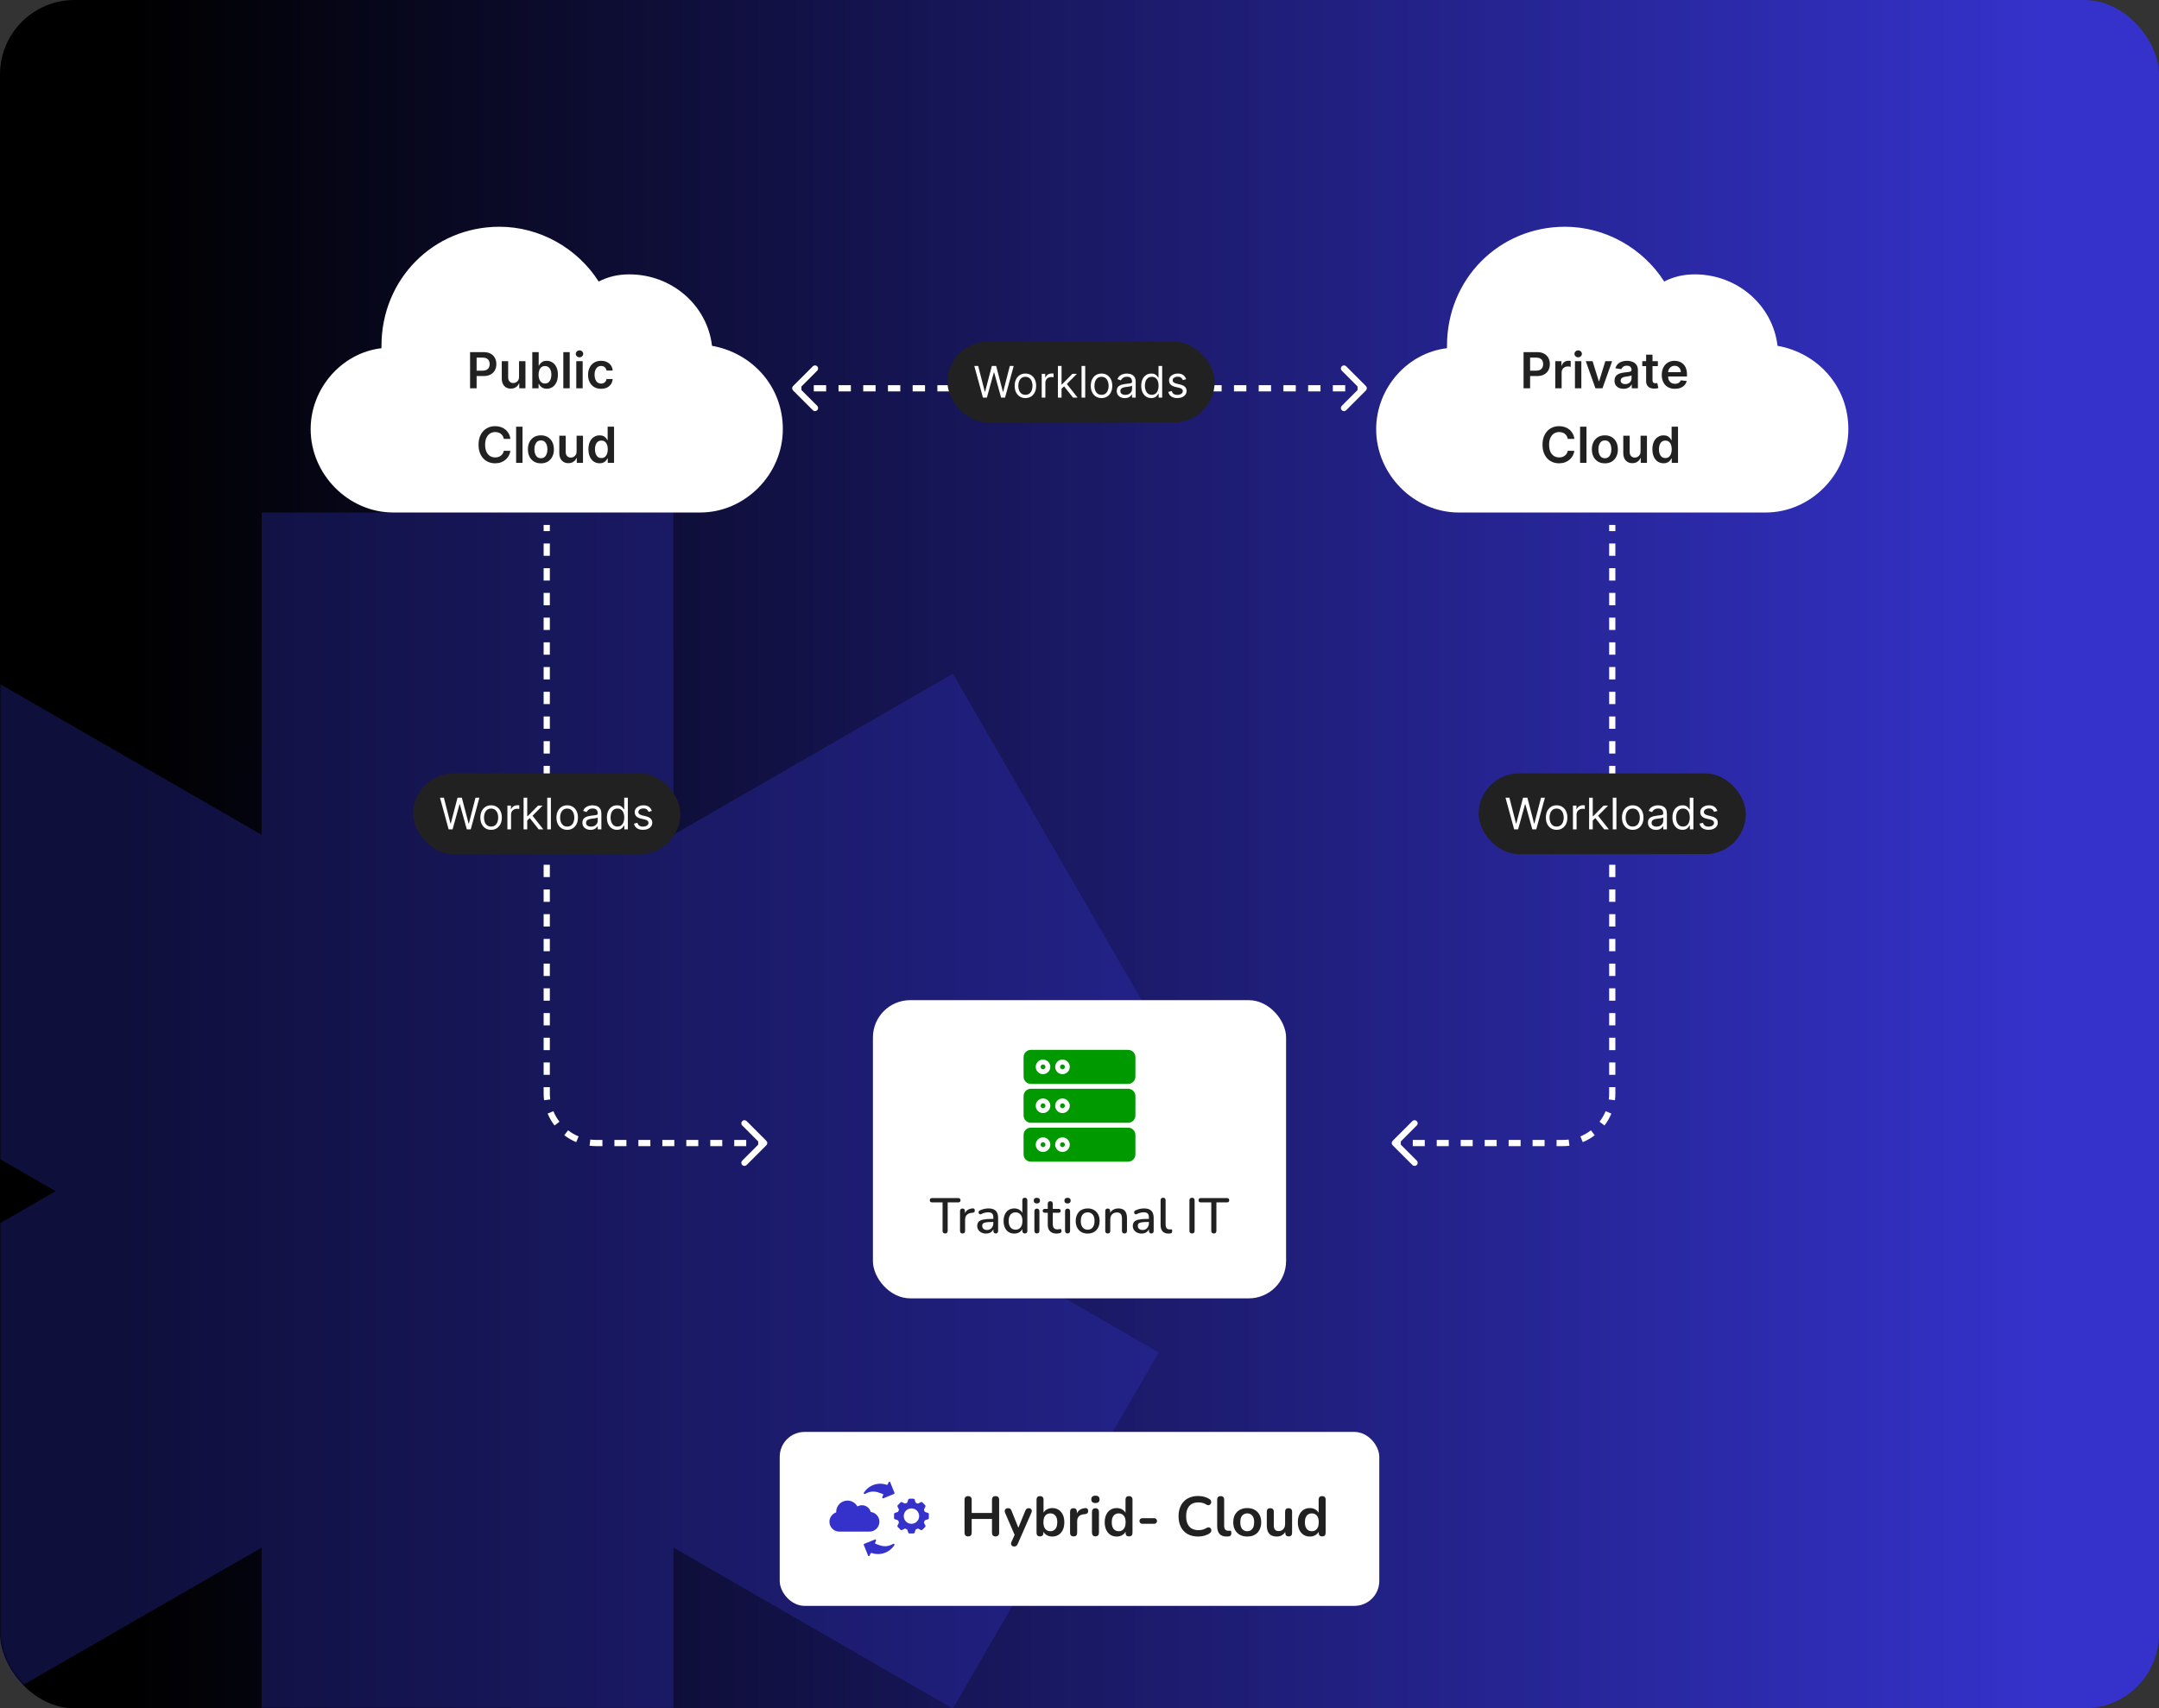 <svg width="695" height="550" viewBox="0 0 695 550" fill="none" xmlns="http://www.w3.org/2000/svg">
<rect x="0" y="0" width="695" height="550" fill="#333333" stroke="none"/>
<rect width="695" height="550" rx="24" fill="url(#paint0_linear_958_5910)"/>
<mask id="mask0_958_5910" style="mask-type:alpha" maskUnits="userSpaceOnUse" x="0" y="0" width="695" height="550">
<rect width="695" height="550" rx="24" fill="url(#paint1_linear_958_5910)"/>
</mask>
<g mask="url(#mask0_958_5910)">
<path fill-rule="evenodd" clip-rule="evenodd" d="M17.889 383.5L-72 331.583L-5.747 216.917L84.195 268.745L84.246 165H216.754L216.805 268.745L306.746 216.917L373 331.583L283.11 383.5L373 435.417L306.746 550.083L216.805 498.255L216.754 602H84.246L84.195 498.255L-5.747 550.083L-72 435.417L17.889 383.5Z" fill="#3432CA" fill-opacity="0.3"/>
</g>
<path d="M229.2 111.333C227.68 98.3 216.28 88.333 202.6 88.333C198.8 88.333 195.76 89.1 192.72 90.633C185.88 79.9 173.72 73 160.8 73C139.52 73 122.8 89.867 122.8 111.333V112.1C109.88 113.633 100 125.133 100 138.167C100 152.733 112.16 165 126.6 165H225.4C239.84 165 252 152.733 252 138.167C252 124.367 242.12 113.633 229.2 111.333Z" fill="white"/>
<path d="M151.32 125V113.364H155.683C156.577 113.364 157.327 113.53 157.933 113.864C158.543 114.197 159.003 114.655 159.314 115.239C159.628 115.818 159.786 116.477 159.786 117.216C159.786 117.962 159.628 118.625 159.314 119.205C159 119.784 158.536 120.241 157.922 120.574C157.308 120.903 156.553 121.068 155.655 121.068H152.763V119.335H155.371C155.893 119.335 156.321 119.244 156.655 119.062C156.988 118.881 157.234 118.631 157.393 118.312C157.556 117.994 157.638 117.629 157.638 117.216C157.638 116.803 157.556 116.439 157.393 116.125C157.234 115.811 156.986 115.566 156.649 115.392C156.316 115.214 155.886 115.125 155.359 115.125H153.428V125H151.32ZM167.088 121.33V116.273H169.145V125H167.151V123.449H167.06C166.863 123.937 166.539 124.337 166.088 124.648C165.641 124.958 165.09 125.114 164.435 125.114C163.863 125.114 163.357 124.987 162.918 124.733C162.482 124.475 162.141 124.102 161.895 123.614C161.649 123.121 161.526 122.527 161.526 121.83V116.273H163.582V121.511C163.582 122.064 163.734 122.504 164.037 122.83C164.34 123.155 164.738 123.318 165.23 123.318C165.533 123.318 165.827 123.244 166.111 123.097C166.395 122.949 166.628 122.729 166.81 122.438C166.995 122.142 167.088 121.773 167.088 121.33ZM171.351 125V113.364H173.408V117.716H173.493C173.599 117.504 173.749 117.278 173.942 117.04C174.135 116.797 174.396 116.591 174.726 116.42C175.055 116.246 175.476 116.159 175.987 116.159C176.661 116.159 177.269 116.331 177.811 116.676C178.357 117.017 178.788 117.523 179.107 118.193C179.429 118.86 179.589 119.678 179.589 120.648C179.589 121.606 179.432 122.42 179.118 123.091C178.804 123.761 178.375 124.273 177.834 124.625C177.292 124.977 176.679 125.153 175.993 125.153C175.493 125.153 175.078 125.07 174.749 124.903C174.419 124.737 174.154 124.536 173.953 124.301C173.756 124.062 173.603 123.837 173.493 123.625H173.374V125H171.351ZM173.368 120.636C173.368 121.201 173.447 121.695 173.607 122.119C173.769 122.544 174.002 122.875 174.305 123.114C174.612 123.348 174.983 123.466 175.419 123.466C175.874 123.466 176.254 123.345 176.561 123.102C176.868 122.856 177.099 122.521 177.254 122.097C177.413 121.669 177.493 121.182 177.493 120.636C177.493 120.095 177.415 119.614 177.26 119.193C177.105 118.773 176.874 118.443 176.567 118.205C176.26 117.966 175.877 117.847 175.419 117.847C174.98 117.847 174.607 117.962 174.3 118.193C173.993 118.424 173.76 118.748 173.601 119.165C173.446 119.581 173.368 120.072 173.368 120.636ZM183.395 113.364V125H181.338V113.364H183.395ZM185.51 125V116.273H187.567V125H185.51ZM186.544 115.034C186.218 115.034 185.938 114.926 185.703 114.71C185.468 114.491 185.351 114.227 185.351 113.92C185.351 113.61 185.468 113.347 185.703 113.131C185.938 112.911 186.218 112.801 186.544 112.801C186.874 112.801 187.154 112.911 187.385 113.131C187.62 113.347 187.737 113.61 187.737 113.92C187.737 114.227 187.62 114.491 187.385 114.71C187.154 114.926 186.874 115.034 186.544 115.034ZM193.489 125.17C192.617 125.17 191.869 124.979 191.244 124.597C190.623 124.214 190.144 123.686 189.807 123.011C189.473 122.333 189.307 121.553 189.307 120.67C189.307 119.784 189.477 119.002 189.818 118.324C190.159 117.642 190.64 117.112 191.261 116.733C191.886 116.35 192.625 116.159 193.477 116.159C194.186 116.159 194.813 116.29 195.358 116.551C195.907 116.809 196.345 117.174 196.67 117.648C196.996 118.117 197.182 118.667 197.227 119.295H195.261C195.182 118.875 194.992 118.525 194.693 118.244C194.398 117.96 194.002 117.818 193.506 117.818C193.085 117.818 192.716 117.932 192.398 118.159C192.08 118.383 191.831 118.705 191.653 119.125C191.479 119.545 191.392 120.049 191.392 120.636C191.392 121.231 191.479 121.742 191.653 122.17C191.828 122.595 192.072 122.922 192.386 123.153C192.705 123.381 193.078 123.494 193.506 123.494C193.809 123.494 194.08 123.437 194.318 123.324C194.561 123.206 194.763 123.038 194.926 122.818C195.089 122.598 195.201 122.331 195.261 122.017H197.227C197.178 122.634 196.996 123.182 196.682 123.659C196.367 124.133 195.939 124.504 195.398 124.773C194.856 125.038 194.22 125.17 193.489 125.17ZM164.303 141.29H162.178C162.118 140.941 162.006 140.633 161.843 140.364C161.68 140.091 161.478 139.86 161.235 139.67C160.993 139.481 160.716 139.339 160.406 139.244C160.099 139.146 159.767 139.097 159.411 139.097C158.779 139.097 158.218 139.256 157.729 139.574C157.241 139.888 156.858 140.35 156.582 140.96C156.305 141.566 156.167 142.307 156.167 143.182C156.167 144.072 156.305 144.822 156.582 145.432C156.862 146.038 157.245 146.496 157.729 146.807C158.218 147.114 158.777 147.267 159.406 147.267C159.754 147.267 160.08 147.222 160.383 147.131C160.69 147.036 160.964 146.898 161.207 146.716C161.453 146.534 161.659 146.311 161.826 146.045C161.996 145.78 162.114 145.477 162.178 145.136L164.303 145.148C164.224 145.701 164.051 146.22 163.786 146.705C163.525 147.189 163.182 147.617 162.758 147.989C162.334 148.356 161.837 148.644 161.269 148.852C160.701 149.057 160.07 149.159 159.377 149.159C158.354 149.159 157.442 148.922 156.638 148.449C155.835 147.975 155.203 147.292 154.741 146.398C154.279 145.504 154.048 144.432 154.048 143.182C154.048 141.928 154.281 140.856 154.746 139.966C155.212 139.072 155.847 138.388 156.65 137.915C157.453 137.441 158.362 137.205 159.377 137.205C160.025 137.205 160.627 137.295 161.184 137.477C161.741 137.659 162.237 137.926 162.673 138.278C163.108 138.627 163.466 139.055 163.746 139.562C164.031 140.066 164.216 140.642 164.303 141.29ZM168.2 137.364V149H166.143V137.364H168.2ZM174.121 149.17C173.269 149.17 172.531 148.983 171.906 148.608C171.281 148.233 170.796 147.708 170.451 147.034C170.11 146.36 169.94 145.572 169.94 144.67C169.94 143.769 170.11 142.979 170.451 142.301C170.796 141.623 171.281 141.097 171.906 140.722C172.531 140.347 173.269 140.159 174.121 140.159C174.974 140.159 175.712 140.347 176.337 140.722C176.962 141.097 177.445 141.623 177.786 142.301C178.131 142.979 178.303 143.769 178.303 144.67C178.303 145.572 178.131 146.36 177.786 147.034C177.445 147.708 176.962 148.233 176.337 148.608C175.712 148.983 174.974 149.17 174.121 149.17ZM174.133 147.523C174.595 147.523 174.981 147.396 175.292 147.142C175.603 146.884 175.834 146.54 175.985 146.108C176.14 145.676 176.218 145.195 176.218 144.665C176.218 144.131 176.14 143.648 175.985 143.216C175.834 142.78 175.603 142.434 175.292 142.176C174.981 141.919 174.595 141.79 174.133 141.79C173.659 141.79 173.265 141.919 172.951 142.176C172.64 142.434 172.407 142.78 172.252 143.216C172.101 143.648 172.025 144.131 172.025 144.665C172.025 145.195 172.101 145.676 172.252 146.108C172.407 146.54 172.64 146.884 172.951 147.142C173.265 147.396 173.659 147.523 174.133 147.523ZM185.612 145.33V140.273H187.668V149H185.674V147.449H185.583C185.386 147.937 185.062 148.337 184.612 148.648C184.165 148.958 183.613 149.114 182.958 149.114C182.386 149.114 181.88 148.987 181.441 148.733C181.005 148.475 180.665 148.102 180.418 147.614C180.172 147.121 180.049 146.527 180.049 145.83V140.273H182.106V145.511C182.106 146.064 182.257 146.504 182.56 146.83C182.863 147.155 183.261 147.318 183.754 147.318C184.057 147.318 184.35 147.244 184.634 147.097C184.918 146.949 185.151 146.729 185.333 146.438C185.519 146.142 185.612 145.773 185.612 145.33ZM193.022 149.153C192.336 149.153 191.723 148.977 191.181 148.625C190.639 148.273 190.211 147.761 189.897 147.091C189.583 146.42 189.425 145.606 189.425 144.648C189.425 143.678 189.585 142.86 189.903 142.193C190.225 141.523 190.658 141.017 191.204 140.676C191.749 140.331 192.357 140.159 193.028 140.159C193.539 140.159 193.96 140.246 194.289 140.42C194.619 140.591 194.88 140.797 195.073 141.04C195.266 141.278 195.416 141.504 195.522 141.716H195.607V137.364H197.67V149H195.647V147.625H195.522C195.416 147.837 195.263 148.062 195.062 148.301C194.861 148.536 194.596 148.737 194.266 148.903C193.937 149.07 193.522 149.153 193.022 149.153ZM193.596 147.466C194.031 147.466 194.403 147.348 194.71 147.114C195.016 146.875 195.249 146.544 195.408 146.119C195.567 145.695 195.647 145.201 195.647 144.636C195.647 144.072 195.567 143.581 195.408 143.165C195.253 142.748 195.022 142.424 194.715 142.193C194.412 141.962 194.039 141.847 193.596 141.847C193.138 141.847 192.755 141.966 192.448 142.205C192.141 142.443 191.91 142.773 191.755 143.193C191.6 143.614 191.522 144.095 191.522 144.636C191.522 145.182 191.6 145.669 191.755 146.097C191.914 146.521 192.147 146.856 192.454 147.102C192.764 147.345 193.145 147.466 193.596 147.466Z" fill="#212121"/>
<path d="M572.2 111.333C570.68 98.3 559.28 88.333 545.6 88.333C541.8 88.333 538.76 89.1 535.72 90.633C528.88 79.9 516.72 73 503.8 73C482.52 73 465.8 89.867 465.8 111.333V112.1C452.88 113.633 443 125.133 443 138.167C443 152.733 455.16 165 469.6 165H568.4C582.84 165 595 152.733 595 138.167C595 124.367 585.12 113.633 572.2 111.333Z" fill="white"/>
<path d="M490.445 125V113.364H494.808C495.702 113.364 496.452 113.53 497.058 113.864C497.668 114.197 498.128 114.655 498.439 115.239C498.753 115.818 498.911 116.477 498.911 117.216C498.911 117.962 498.753 118.625 498.439 119.205C498.125 119.784 497.661 120.241 497.047 120.574C496.433 120.903 495.678 121.068 494.78 121.068H491.888V119.335H494.496C495.018 119.335 495.446 119.244 495.78 119.062C496.113 118.881 496.359 118.631 496.518 118.312C496.681 117.994 496.763 117.629 496.763 117.216C496.763 116.803 496.681 116.439 496.518 116.125C496.359 115.811 496.111 115.566 495.774 115.392C495.441 115.214 495.011 115.125 494.484 115.125H492.553V125H490.445ZM500.651 125V116.273H502.645V117.727H502.736C502.895 117.223 503.168 116.835 503.554 116.562C503.944 116.286 504.389 116.148 504.889 116.148C505.003 116.148 505.13 116.153 505.27 116.165C505.414 116.172 505.533 116.186 505.628 116.205V118.097C505.541 118.066 505.402 118.04 505.213 118.017C505.027 117.991 504.848 117.977 504.673 117.977C504.298 117.977 503.961 118.059 503.662 118.222C503.366 118.381 503.134 118.602 502.963 118.886C502.793 119.17 502.707 119.498 502.707 119.869V125H500.651ZM506.994 125V116.273H509.051V125H506.994ZM508.028 115.034C507.703 115.034 507.422 114.926 507.188 114.71C506.953 114.491 506.835 114.227 506.835 113.92C506.835 113.61 506.953 113.347 507.188 113.131C507.422 112.911 507.703 112.801 508.028 112.801C508.358 112.801 508.638 112.911 508.869 113.131C509.104 113.347 509.222 113.61 509.222 113.92C509.222 114.227 509.104 114.491 508.869 114.71C508.638 114.926 508.358 115.034 508.028 115.034ZM518.962 116.273L515.854 125H513.581L510.473 116.273H512.666L514.672 122.756H514.763L516.774 116.273H518.962ZM522.646 125.176C522.093 125.176 521.595 125.078 521.152 124.881C520.713 124.68 520.364 124.384 520.107 123.994C519.853 123.604 519.726 123.123 519.726 122.551C519.726 122.059 519.817 121.652 519.999 121.33C520.18 121.008 520.429 120.75 520.743 120.557C521.057 120.364 521.411 120.218 521.805 120.119C522.203 120.017 522.614 119.943 523.038 119.898C523.55 119.845 523.964 119.797 524.283 119.756C524.601 119.71 524.832 119.642 524.976 119.551C525.124 119.456 525.197 119.311 525.197 119.114V119.08C525.197 118.652 525.071 118.32 524.817 118.085C524.563 117.85 524.197 117.733 523.72 117.733C523.216 117.733 522.817 117.843 522.521 118.062C522.23 118.282 522.033 118.542 521.93 118.841L520.01 118.568C520.161 118.038 520.411 117.595 520.76 117.239C521.108 116.879 521.535 116.61 522.038 116.432C522.542 116.25 523.099 116.159 523.709 116.159C524.129 116.159 524.548 116.208 524.964 116.307C525.381 116.405 525.762 116.568 526.107 116.795C526.451 117.019 526.728 117.324 526.936 117.71C527.148 118.097 527.254 118.58 527.254 119.159V125H525.277V123.801H525.209C525.084 124.044 524.908 124.271 524.68 124.483C524.457 124.691 524.175 124.86 523.834 124.989C523.497 125.114 523.101 125.176 522.646 125.176ZM523.18 123.665C523.593 123.665 523.951 123.583 524.254 123.42C524.557 123.254 524.79 123.034 524.953 122.761C525.12 122.489 525.203 122.191 525.203 121.869V120.841C525.139 120.894 525.029 120.943 524.874 120.989C524.722 121.034 524.552 121.074 524.362 121.108C524.173 121.142 523.985 121.172 523.8 121.199C523.614 121.225 523.453 121.248 523.317 121.267C523.01 121.309 522.735 121.377 522.493 121.472C522.25 121.566 522.059 121.699 521.919 121.869C521.779 122.036 521.709 122.252 521.709 122.517C521.709 122.896 521.847 123.182 522.124 123.375C522.4 123.568 522.752 123.665 523.18 123.665ZM533.68 116.273V117.864H528.663V116.273H533.68ZM529.902 114.182H531.959V122.375C531.959 122.652 532 122.864 532.084 123.011C532.171 123.155 532.285 123.254 532.425 123.307C532.565 123.36 532.72 123.386 532.891 123.386C533.019 123.386 533.137 123.377 533.243 123.358C533.353 123.339 533.436 123.322 533.493 123.307L533.839 124.915C533.73 124.953 533.572 124.994 533.368 125.04C533.167 125.085 532.921 125.112 532.629 125.119C532.114 125.134 531.65 125.057 531.237 124.886C530.824 124.712 530.497 124.443 530.254 124.08C530.016 123.716 529.898 123.261 529.902 122.716V114.182ZM539.17 125.17C538.295 125.17 537.54 124.989 536.903 124.625C536.271 124.258 535.784 123.739 535.443 123.068C535.102 122.394 534.932 121.6 534.932 120.688C534.932 119.79 535.102 119.002 535.443 118.324C535.788 117.642 536.269 117.112 536.886 116.733C537.504 116.35 538.229 116.159 539.062 116.159C539.6 116.159 540.108 116.246 540.585 116.42C541.066 116.591 541.491 116.856 541.858 117.216C542.229 117.576 542.521 118.034 542.733 118.591C542.945 119.144 543.051 119.803 543.051 120.568V121.199H535.898V119.812H541.08C541.076 119.419 540.991 119.068 540.824 118.761C540.657 118.451 540.424 118.206 540.125 118.028C539.83 117.85 539.485 117.761 539.091 117.761C538.67 117.761 538.301 117.864 537.983 118.068C537.665 118.269 537.417 118.534 537.239 118.864C537.064 119.189 536.975 119.547 536.972 119.938V121.148C536.972 121.655 537.064 122.091 537.25 122.455C537.436 122.814 537.695 123.091 538.028 123.284C538.362 123.473 538.752 123.568 539.199 123.568C539.498 123.568 539.769 123.527 540.011 123.443C540.254 123.356 540.464 123.229 540.642 123.062C540.82 122.896 540.955 122.689 541.045 122.443L542.966 122.659C542.845 123.167 542.614 123.61 542.273 123.989C541.936 124.364 541.504 124.655 540.977 124.864C540.451 125.068 539.848 125.17 539.17 125.17ZM506.803 141.29H504.678C504.618 140.941 504.506 140.633 504.343 140.364C504.18 140.091 503.978 139.86 503.735 139.67C503.493 139.481 503.216 139.339 502.906 139.244C502.599 139.146 502.267 139.097 501.911 139.097C501.279 139.097 500.718 139.256 500.229 139.574C499.741 139.888 499.358 140.35 499.082 140.96C498.805 141.566 498.667 142.307 498.667 143.182C498.667 144.072 498.805 144.822 499.082 145.432C499.362 146.038 499.745 146.496 500.229 146.807C500.718 147.114 501.277 147.267 501.906 147.267C502.254 147.267 502.58 147.222 502.883 147.131C503.19 147.036 503.464 146.898 503.707 146.716C503.953 146.534 504.159 146.311 504.326 146.045C504.496 145.78 504.614 145.477 504.678 145.136L506.803 145.148C506.724 145.701 506.551 146.22 506.286 146.705C506.025 147.189 505.682 147.617 505.258 147.989C504.834 148.356 504.337 148.644 503.769 148.852C503.201 149.057 502.57 149.159 501.877 149.159C500.854 149.159 499.942 148.922 499.138 148.449C498.335 147.975 497.703 147.292 497.241 146.398C496.779 145.504 496.548 144.432 496.548 143.182C496.548 141.928 496.781 140.856 497.246 139.966C497.712 139.072 498.347 138.388 499.15 137.915C499.953 137.441 500.862 137.205 501.877 137.205C502.525 137.205 503.127 137.295 503.684 137.477C504.241 137.659 504.737 137.926 505.173 138.278C505.608 138.627 505.966 139.055 506.246 139.562C506.531 140.066 506.716 140.642 506.803 141.29ZM510.7 137.364V149H508.643V137.364H510.7ZM516.621 149.17C515.769 149.17 515.031 148.983 514.406 148.608C513.781 148.233 513.296 147.708 512.951 147.034C512.61 146.36 512.44 145.572 512.44 144.67C512.44 143.769 512.61 142.979 512.951 142.301C513.296 141.623 513.781 141.097 514.406 140.722C515.031 140.347 515.769 140.159 516.621 140.159C517.474 140.159 518.212 140.347 518.837 140.722C519.462 141.097 519.945 141.623 520.286 142.301C520.631 142.979 520.803 143.769 520.803 144.67C520.803 145.572 520.631 146.36 520.286 147.034C519.945 147.708 519.462 148.233 518.837 148.608C518.212 148.983 517.474 149.17 516.621 149.17ZM516.633 147.523C517.095 147.523 517.481 147.396 517.792 147.142C518.103 146.884 518.334 146.54 518.485 146.108C518.64 145.676 518.718 145.195 518.718 144.665C518.718 144.131 518.64 143.648 518.485 143.216C518.334 142.78 518.103 142.434 517.792 142.176C517.481 141.919 517.095 141.79 516.633 141.79C516.159 141.79 515.765 141.919 515.451 142.176C515.14 142.434 514.907 142.78 514.752 143.216C514.601 143.648 514.525 144.131 514.525 144.665C514.525 145.195 514.601 145.676 514.752 146.108C514.907 146.54 515.14 146.884 515.451 147.142C515.765 147.396 516.159 147.523 516.633 147.523ZM528.112 145.33V140.273H530.168V149H528.174V147.449H528.083C527.886 147.937 527.562 148.337 527.112 148.648C526.665 148.958 526.113 149.114 525.458 149.114C524.886 149.114 524.38 148.987 523.941 148.733C523.505 148.475 523.165 148.102 522.918 147.614C522.672 147.121 522.549 146.527 522.549 145.83V140.273H524.606V145.511C524.606 146.064 524.757 146.504 525.06 146.83C525.363 147.155 525.761 147.318 526.254 147.318C526.557 147.318 526.85 147.244 527.134 147.097C527.418 146.949 527.651 146.729 527.833 146.438C528.019 146.142 528.112 145.773 528.112 145.33ZM535.522 149.153C534.836 149.153 534.223 148.977 533.681 148.625C533.139 148.273 532.711 147.761 532.397 147.091C532.083 146.42 531.925 145.606 531.925 144.648C531.925 143.678 532.085 142.86 532.403 142.193C532.725 141.523 533.158 141.017 533.704 140.676C534.249 140.331 534.857 140.159 535.528 140.159C536.039 140.159 536.46 140.246 536.789 140.42C537.119 140.591 537.38 140.797 537.573 141.04C537.766 141.278 537.916 141.504 538.022 141.716H538.107V137.364H540.17V149H538.147V147.625H538.022C537.916 147.837 537.763 148.062 537.562 148.301C537.361 148.536 537.096 148.737 536.766 148.903C536.437 149.07 536.022 149.153 535.522 149.153ZM536.096 147.466C536.531 147.466 536.903 147.348 537.21 147.114C537.516 146.875 537.749 146.544 537.908 146.119C538.067 145.695 538.147 145.201 538.147 144.636C538.147 144.072 538.067 143.581 537.908 143.165C537.753 142.748 537.522 142.424 537.215 142.193C536.912 141.962 536.539 141.847 536.096 141.847C535.638 141.847 535.255 141.966 534.948 142.205C534.641 142.443 534.41 142.773 534.255 143.193C534.1 143.614 534.022 144.095 534.022 144.636C534.022 145.182 534.1 145.669 534.255 146.097C534.414 146.521 534.647 146.856 534.954 147.102C535.264 147.345 535.645 147.466 536.096 147.466Z" fill="#212121"/>
<path d="M439.707 125.707C440.098 125.317 440.098 124.683 439.707 124.293L433.343 117.929C432.953 117.538 432.319 117.538 431.929 117.929C431.538 118.319 431.538 118.953 431.929 119.343L437.586 125L431.929 130.657C431.538 131.047 431.538 131.681 431.929 132.071C432.319 132.462 432.953 132.462 433.343 132.071L439.707 125.707ZM255.293 124.293C254.902 124.683 254.902 125.317 255.293 125.707L261.657 132.071C262.047 132.462 262.681 132.462 263.071 132.071C263.462 131.681 263.462 131.047 263.071 130.657L257.414 125L263.071 119.343C263.462 118.953 263.462 118.319 263.071 117.929C262.681 117.538 262.047 117.538 261.657 117.929L255.293 124.293ZM439 124H437.011V126H439V124ZM433.033 124H429.054V126H433.033V124ZM425.076 124H421.098V126H425.076V124ZM417.12 124H413.141V126H417.12V124ZM409.163 124H405.185V126H409.163V124ZM401.207 124H397.228V126H401.207V124ZM393.25 124H389.272V126H393.25V124ZM385.293 124H381.315V126H385.293V124ZM377.337 124H373.359V126H377.337V124ZM369.38 124H365.402V126H369.38V124ZM361.424 124H357.446V126H361.424V124ZM353.467 124H349.489V126H353.467V124ZM345.511 124H341.533V126H345.511V124ZM337.554 124H333.576V126H337.554V124ZM329.598 124H325.62V126H329.598V124ZM321.641 124H317.663V126H321.641V124ZM313.685 124H309.706V126H313.685V124ZM305.728 124H301.75V126H305.728V124ZM297.772 124H293.793V126H297.772V124ZM289.815 124H285.837V126H289.815V124ZM281.859 124H277.88V126H281.859V124ZM273.902 124H269.924V126H273.902V124ZM265.946 124L261.967 124V126L265.946 126V124ZM257.989 124H256V126H257.989V124ZM439.707 125.707C440.098 125.317 440.098 124.683 439.707 124.293L433.343 117.929C432.953 117.538 432.319 117.538 431.929 117.929C431.538 118.319 431.538 118.953 431.929 119.343L437.586 125L431.929 130.657C431.538 131.047 431.538 131.681 431.929 132.071C432.319 132.462 432.953 132.462 433.343 132.071L439.707 125.707ZM255.293 124.293C254.902 124.683 254.902 125.317 255.293 125.707L261.657 132.071C262.047 132.462 262.681 132.462 263.071 132.071C263.462 131.681 263.462 131.047 263.071 130.657L257.414 125L263.071 119.343C263.462 118.953 263.462 118.319 263.071 117.929C262.681 117.538 262.047 117.538 261.657 117.929L255.293 124.293ZM439 124H437.011V126H439V124ZM433.033 124H429.054V126H433.033V124ZM425.076 124H421.098V126H425.076V124ZM417.12 124H413.141V126H417.12V124ZM409.163 124H405.185V126H409.163V124ZM401.207 124H397.228V126H401.207V124ZM393.25 124H389.272V126H393.25V124ZM385.293 124H381.315V126H385.293V124ZM377.337 124H373.359V126H377.337V124ZM369.38 124H365.402V126H369.38V124ZM361.424 124H357.446V126H361.424V124ZM353.467 124H349.489V126H353.467V124ZM345.511 124H341.533V126H345.511V124ZM337.554 124H333.576V126H337.554V124ZM329.598 124H325.62V126H329.598V124ZM321.641 124H317.663V126H321.641V124ZM313.685 124H309.706V126H313.685V124ZM305.728 124H301.75V126H305.728V124ZM297.772 124H293.793V126H297.772V124ZM289.815 124H285.837V126H289.815V124ZM281.859 124H277.88V126H281.859V124ZM273.902 124H269.924V126H273.902V124ZM265.946 124L261.967 124V126L265.946 126V124ZM257.989 124H256V126H257.989V124Z" fill="white"/>
<rect x="305" y="110" width="86" height="26" rx="13" fill="#212121"/>
<path d="M316.417 128L313.633 117.818H314.886L317.014 126.111H317.113L319.281 117.818H320.673L322.841 126.111H322.94L325.068 117.818H326.321L323.537 128H322.264L320.017 119.886H319.937L317.69 128H316.417ZM330.089 128.159C329.4 128.159 328.795 127.995 328.275 127.667C327.758 127.339 327.353 126.88 327.062 126.29C326.773 125.7 326.629 125.01 326.629 124.222C326.629 123.426 326.773 122.732 327.062 122.138C327.353 121.545 327.758 121.085 328.275 120.756C328.795 120.428 329.4 120.264 330.089 120.264C330.779 120.264 331.382 120.428 331.899 120.756C332.419 121.085 332.824 121.545 333.112 122.138C333.404 122.732 333.549 123.426 333.549 124.222C333.549 125.01 333.404 125.7 333.112 126.29C332.824 126.88 332.419 127.339 331.899 127.667C331.382 127.995 330.779 128.159 330.089 128.159ZM330.089 127.105C330.613 127.105 331.044 126.971 331.382 126.702C331.72 126.434 331.97 126.081 332.133 125.643C332.295 125.206 332.376 124.732 332.376 124.222C332.376 123.711 332.295 123.236 332.133 122.795C331.97 122.354 331.72 121.998 331.382 121.726C331.044 121.454 330.613 121.318 330.089 121.318C329.566 121.318 329.135 121.454 328.797 121.726C328.459 121.998 328.208 122.354 328.046 122.795C327.883 123.236 327.802 123.711 327.802 124.222C327.802 124.732 327.883 125.206 328.046 125.643C328.208 126.081 328.459 126.434 328.797 126.702C329.135 126.971 329.566 127.105 330.089 127.105ZM335.34 128V120.364H336.474V121.517H336.554C336.693 121.139 336.945 120.833 337.309 120.597C337.674 120.362 338.085 120.244 338.542 120.244C338.628 120.244 338.736 120.246 338.865 120.249C338.995 120.253 339.092 120.258 339.159 120.264V121.457C339.119 121.447 339.028 121.433 338.885 121.413C338.746 121.389 338.599 121.378 338.443 121.378C338.072 121.378 337.74 121.456 337.448 121.612C337.16 121.764 336.931 121.976 336.762 122.248C336.597 122.516 336.514 122.823 336.514 123.168V128H335.34ZM341.643 125.216L341.623 123.764H341.862L345.203 120.364H346.655L343.095 123.963H342.995L341.643 125.216ZM340.549 128V117.818H341.723V128H340.549ZM345.402 128L342.419 124.222L343.254 123.406L346.893 128H345.402ZM349.338 117.818V128H348.165V117.818H349.338ZM354.589 128.159C353.9 128.159 353.295 127.995 352.775 127.667C352.258 127.339 351.853 126.88 351.562 126.29C351.273 125.7 351.129 125.01 351.129 124.222C351.129 123.426 351.273 122.732 351.562 122.138C351.853 121.545 352.258 121.085 352.775 120.756C353.295 120.428 353.9 120.264 354.589 120.264C355.279 120.264 355.882 120.428 356.399 120.756C356.919 121.085 357.324 121.545 357.612 122.138C357.904 122.732 358.049 123.426 358.049 124.222C358.049 125.01 357.904 125.7 357.612 126.29C357.324 126.88 356.919 127.339 356.399 127.667C355.882 127.995 355.279 128.159 354.589 128.159ZM354.589 127.105C355.113 127.105 355.544 126.971 355.882 126.702C356.22 126.434 356.47 126.081 356.633 125.643C356.795 125.206 356.876 124.732 356.876 124.222C356.876 123.711 356.795 123.236 356.633 122.795C356.47 122.354 356.22 121.998 355.882 121.726C355.544 121.454 355.113 121.318 354.589 121.318C354.066 121.318 353.635 121.454 353.297 121.726C352.959 121.998 352.708 122.354 352.546 122.795C352.383 123.236 352.302 123.711 352.302 124.222C352.302 124.732 352.383 125.206 352.546 125.643C352.708 126.081 352.959 126.434 353.297 126.702C353.635 126.971 354.066 127.105 354.589 127.105ZM362.088 128.179C361.604 128.179 361.165 128.088 360.77 127.906C360.376 127.72 360.063 127.453 359.831 127.105C359.599 126.754 359.483 126.33 359.483 125.832C359.483 125.395 359.569 125.04 359.741 124.768C359.913 124.493 360.144 124.278 360.432 124.122C360.72 123.966 361.039 123.85 361.387 123.774C361.738 123.695 362.091 123.632 362.446 123.585C362.91 123.526 363.286 123.481 363.574 123.451C363.866 123.418 364.078 123.363 364.21 123.287C364.346 123.211 364.414 123.078 364.414 122.889V122.849C364.414 122.359 364.28 121.978 364.012 121.706C363.746 121.434 363.344 121.298 362.804 121.298C362.243 121.298 361.804 121.421 361.486 121.666C361.168 121.911 360.944 122.173 360.815 122.452L359.701 122.054C359.9 121.59 360.165 121.229 360.497 120.97C360.831 120.708 361.196 120.526 361.59 120.423C361.988 120.317 362.379 120.264 362.764 120.264C363.009 120.264 363.291 120.294 363.609 120.354C363.93 120.41 364.24 120.528 364.539 120.707C364.84 120.886 365.09 121.156 365.289 121.517C365.488 121.878 365.588 122.362 365.588 122.969V128H364.414V126.966H364.355C364.275 127.132 364.143 127.309 363.957 127.498C363.771 127.687 363.524 127.848 363.216 127.98C362.908 128.113 362.532 128.179 362.088 128.179ZM362.267 127.125C362.731 127.125 363.122 127.034 363.44 126.852C363.761 126.669 364.003 126.434 364.166 126.146C364.331 125.857 364.414 125.554 364.414 125.236V124.162C364.365 124.222 364.255 124.276 364.086 124.326C363.92 124.372 363.728 124.414 363.509 124.45C363.294 124.483 363.084 124.513 362.878 124.54C362.676 124.563 362.512 124.583 362.386 124.599C362.081 124.639 361.796 124.704 361.531 124.793C361.269 124.879 361.057 125.01 360.894 125.186C360.735 125.358 360.656 125.594 360.656 125.892C360.656 126.3 360.807 126.608 361.108 126.817C361.413 127.022 361.799 127.125 362.267 127.125ZM370.613 128.159C369.976 128.159 369.415 127.998 368.927 127.677C368.44 127.352 368.059 126.895 367.784 126.305C367.509 125.711 367.371 125.01 367.371 124.202C367.371 123.4 367.509 122.704 367.784 122.114C368.059 121.524 368.442 121.068 368.932 120.746C369.423 120.425 369.99 120.264 370.633 120.264C371.13 120.264 371.522 120.347 371.811 120.513C372.102 120.675 372.325 120.861 372.477 121.07C372.633 121.275 372.754 121.444 372.84 121.577H372.939V117.818H374.113V128H372.979V126.827H372.84C372.754 126.966 372.631 127.142 372.472 127.354C372.313 127.562 372.086 127.75 371.791 127.915C371.496 128.078 371.103 128.159 370.613 128.159ZM370.772 127.105C371.242 127.105 371.64 126.982 371.965 126.737C372.29 126.489 372.537 126.146 372.706 125.708C372.875 125.267 372.959 124.759 372.959 124.182C372.959 123.612 372.876 123.113 372.711 122.685C372.545 122.254 372.3 121.92 371.975 121.681C371.65 121.439 371.249 121.318 370.772 121.318C370.275 121.318 369.86 121.446 369.529 121.701C369.201 121.953 368.954 122.296 368.788 122.73C368.626 123.161 368.544 123.645 368.544 124.182C368.544 124.725 368.627 125.219 368.793 125.663C368.962 126.104 369.211 126.455 369.539 126.717C369.87 126.976 370.281 127.105 370.772 127.105ZM381.834 122.074L380.78 122.372C380.713 122.196 380.616 122.026 380.486 121.86C380.36 121.691 380.188 121.552 379.969 121.442C379.75 121.333 379.47 121.278 379.129 121.278C378.662 121.278 378.272 121.386 377.961 121.602C377.652 121.814 377.498 122.084 377.498 122.412C377.498 122.704 377.604 122.934 377.816 123.103C378.029 123.272 378.36 123.413 378.811 123.526L379.944 123.804C380.627 123.97 381.136 124.223 381.471 124.565C381.805 124.903 381.973 125.339 381.973 125.872C381.973 126.31 381.847 126.701 381.595 127.045C381.346 127.39 380.998 127.662 380.551 127.861C380.103 128.06 379.583 128.159 378.99 128.159C378.211 128.159 377.566 127.99 377.056 127.652C376.545 127.314 376.222 126.82 376.086 126.17L377.2 125.892C377.306 126.303 377.507 126.611 377.802 126.817C378.1 127.022 378.489 127.125 378.97 127.125C379.517 127.125 379.951 127.009 380.272 126.777C380.597 126.542 380.76 126.26 380.76 125.932C380.76 125.667 380.667 125.445 380.481 125.266C380.296 125.083 380.011 124.947 379.626 124.858L378.353 124.56C377.654 124.394 377.14 124.137 376.812 123.789C376.487 123.438 376.325 122.999 376.325 122.472C376.325 122.041 376.446 121.66 376.688 121.328C376.933 120.997 377.266 120.737 377.687 120.548C378.111 120.359 378.592 120.264 379.129 120.264C379.885 120.264 380.478 120.43 380.909 120.761C381.343 121.093 381.651 121.53 381.834 122.074Z" fill="white"/>
<path d="M246.707 367.293C247.098 367.683 247.098 368.317 246.707 368.707L240.343 375.071C239.953 375.462 239.319 375.462 238.929 375.071C238.538 374.681 238.538 374.047 238.929 373.657L244.586 368L238.929 362.343C238.538 361.953 238.538 361.319 238.929 360.929C239.319 360.538 239.953 360.538 240.343 360.929L246.707 367.293ZM176 352L175 352L176 352ZM177 169L177 170.989L175 170.989L175 169L177 169ZM177 174.967L177 178.946L175 178.946L175 174.967L177 174.967ZM177 182.924L177 186.902L175 186.902L175 182.924L177 182.924ZM177 190.88L177 194.859L175 194.859L175 190.88L177 190.88ZM177 198.837L177 202.815L175 202.815L175 198.837L177 198.837ZM177 206.793L177 210.772L175 210.772L175 206.793L177 206.793ZM177 214.75L177 218.728L175 218.728L175 214.75L177 214.75ZM177 222.707L177 226.685L175 226.685L175 222.707L177 222.707ZM177 230.663L177 234.641L175 234.641L175 230.663L177 230.663ZM177 238.62L177 242.598L175 242.598L175 238.62L177 238.62ZM177 246.576L177 250.554L175 250.554L175 246.576L177 246.576ZM177 254.533L177 258.511L175 258.511L175 254.533L177 254.533ZM177 262.489L177 266.467L175 266.467L175 262.489L177 262.489ZM177 270.446L177 274.424L175 274.424L175 270.446L177 270.446ZM177 278.402L177 282.38L175 282.38L175 278.402L177 278.402ZM177 286.359L177 290.337L175 290.337L175 286.359L177 286.359ZM177 294.315L177 298.294L175 298.294L175 294.315L177 294.315ZM177 302.272L177 306.25L175 306.25L175 302.272L177 302.272ZM177 310.228L177 314.207L175 314.207L175 310.228L177 310.228ZM177 318.185L177 322.163L175 322.163L175 318.185L177 318.185ZM177 326.141L177 330.12L175 330.12L175 326.141L177 326.141ZM177 334.098L177 338.076L175 338.076L175 334.098L177 334.098ZM177 342.054L177 346.033L175 346.033L175 342.054L177 342.054ZM177 350.011L177 352L175 352L175 350.011L177 350.011ZM177 352C177 352.665 177.043 353.319 177.127 353.96L175.144 354.219C175.049 353.492 175 352.752 175 352L177 352ZM178.138 357.742C178.643 358.96 179.305 360.099 180.099 361.131L178.513 362.35C177.614 361.18 176.864 359.89 176.29 358.508L178.138 357.742ZM182.869 363.901C183.901 364.695 185.04 365.357 186.258 365.862L185.492 367.71C184.11 367.136 182.82 366.386 181.65 365.487L182.869 363.901ZM190.04 366.873C190.681 366.957 191.335 367 192 367L192 369C191.248 369 190.508 368.951 189.781 368.856L190.04 366.873ZM192 367L193.929 367L193.929 369L192 369L192 367ZM197.786 367L201.643 367L201.643 369L197.786 369L197.786 367ZM205.5 367L209.357 367L209.357 369L205.5 369L205.5 367ZM213.214 367L217.071 367L217.071 369L213.214 369L213.214 367ZM220.929 367L224.786 367L224.786 369L220.929 369L220.929 367ZM228.643 367L232.5 367L232.5 369L228.643 369L228.643 367ZM236.357 367L240.214 367L240.214 369L236.357 369L236.357 367ZM244.071 367L246 367L246 369L244.071 369L244.071 367ZM246.707 367.293C247.098 367.683 247.098 368.317 246.707 368.707L240.343 375.071C239.953 375.462 239.319 375.462 238.929 375.071C238.538 374.681 238.538 374.047 238.929 373.657L244.586 368L238.929 362.343C238.538 361.953 238.538 361.319 238.929 360.929C239.319 360.538 239.953 360.538 240.343 360.929L246.707 367.293ZM176 352L175 352L176 352ZM177 169L177 170.989L175 170.989L175 169L177 169ZM177 174.967L177 178.946L175 178.946L175 174.967L177 174.967ZM177 182.924L177 186.902L175 186.902L175 182.924L177 182.924ZM177 190.88L177 194.859L175 194.859L175 190.88L177 190.88ZM177 198.837L177 202.815L175 202.815L175 198.837L177 198.837ZM177 206.793L177 210.772L175 210.772L175 206.793L177 206.793ZM177 214.75L177 218.728L175 218.728L175 214.75L177 214.75ZM177 222.707L177 226.685L175 226.685L175 222.707L177 222.707ZM177 230.663L177 234.641L175 234.641L175 230.663L177 230.663ZM177 238.62L177 242.598L175 242.598L175 238.62L177 238.62ZM177 246.576L177 250.554L175 250.554L175 246.576L177 246.576ZM177 254.533L177 258.511L175 258.511L175 254.533L177 254.533ZM177 262.489L177 266.467L175 266.467L175 262.489L177 262.489ZM177 270.446L177 274.424L175 274.424L175 270.446L177 270.446ZM177 278.402L177 282.38L175 282.38L175 278.402L177 278.402ZM177 286.359L177 290.337L175 290.337L175 286.359L177 286.359ZM177 294.315L177 298.294L175 298.294L175 294.315L177 294.315ZM177 302.272L177 306.25L175 306.25L175 302.272L177 302.272ZM177 310.228L177 314.207L175 314.207L175 310.228L177 310.228ZM177 318.185L177 322.163L175 322.163L175 318.185L177 318.185ZM177 326.141L177 330.12L175 330.12L175 326.141L177 326.141ZM177 334.098L177 338.076L175 338.076L175 334.098L177 334.098ZM177 342.054L177 346.033L175 346.033L175 342.054L177 342.054ZM177 350.011L177 352L175 352L175 350.011L177 350.011ZM177 352C177 352.665 177.043 353.319 177.127 353.96L175.144 354.219C175.049 353.492 175 352.752 175 352L177 352ZM178.138 357.742C178.643 358.96 179.305 360.099 180.099 361.131L178.513 362.35C177.614 361.18 176.864 359.89 176.29 358.508L178.138 357.742ZM182.869 363.901C183.901 364.695 185.04 365.357 186.258 365.862L185.492 367.71C184.11 367.136 182.82 366.386 181.65 365.487L182.869 363.901ZM190.04 366.873C190.681 366.957 191.335 367 192 367L192 369C191.248 369 190.508 368.951 189.781 368.856L190.04 366.873ZM192 367L193.929 367L193.929 369L192 369L192 367ZM197.786 367L201.643 367L201.643 369L197.786 369L197.786 367ZM205.5 367L209.357 367L209.357 369L205.5 369L205.5 367ZM213.214 367L217.071 367L217.071 369L213.214 369L213.214 367ZM220.929 367L224.786 367L224.786 369L220.929 369L220.929 367ZM228.643 367L232.5 367L232.5 369L228.643 369L228.643 367ZM236.357 367L240.214 367L240.214 369L236.357 369L236.357 367ZM244.071 367L246 367L246 369L244.071 369L244.071 367Z" fill="white"/>
<path d="M448.293 367.293C447.902 367.683 447.902 368.317 448.293 368.707L454.657 375.071C455.047 375.462 455.681 375.462 456.071 375.071C456.462 374.681 456.462 374.047 456.071 373.657L450.414 368L456.071 362.343C456.462 361.953 456.462 361.319 456.071 360.929C455.681 360.538 455.047 360.538 454.657 360.929L448.293 367.293ZM519 352L520 352L519 352ZM518 169L518 170.989L520 170.989L520 169L518 169ZM518 174.967L518 178.946L520 178.946L520 174.967L518 174.967ZM518 182.924L518 186.902L520 186.902L520 182.924L518 182.924ZM518 190.88L518 194.859L520 194.859L520 190.88L518 190.88ZM518 198.837L518 202.815L520 202.815L520 198.837L518 198.837ZM518 206.793L518 210.772L520 210.772L520 206.793L518 206.793ZM518 214.75L518 218.728L520 218.728L520 214.75L518 214.75ZM518 222.707L518 226.685L520 226.685L520 222.707L518 222.707ZM518 230.663L518 234.641L520 234.641L520 230.663L518 230.663ZM518 238.62L518 242.598L520 242.598L520 238.62L518 238.62ZM518 246.576L518 250.554L520 250.554L520 246.576L518 246.576ZM518 254.533L518 258.511L520 258.511L520 254.533L518 254.533ZM518 262.489L518 266.467L520 266.467L520 262.489L518 262.489ZM518 270.446L518 274.424L520 274.424L520 270.446L518 270.446ZM518 278.402L518 282.38L520 282.38L520 278.402L518 278.402ZM518 286.359L518 290.337L520 290.337L520 286.359L518 286.359ZM518 294.315L518 298.294L520 298.294L520 294.315L518 294.315ZM518 302.272L518 306.25L520 306.25L520 302.272L518 302.272ZM518 310.228L518 314.207L520 314.207L520 310.228L518 310.228ZM518 318.185L518 322.163L520 322.163L520 318.185L518 318.185ZM518 326.141L518 330.12L520 330.12L520 326.141L518 326.141ZM518 334.098L518 338.076L520 338.076L520 334.098L518 334.098ZM518 342.054L518 346.033L520 346.033L520 342.054L518 342.054ZM518 350.011L518 352L520 352L520 350.011L518 350.011ZM518 352C518 352.665 517.957 353.319 517.873 353.96L519.856 354.219C519.951 353.492 520 352.752 520 352L518 352ZM516.862 357.742C516.357 358.96 515.695 360.099 514.901 361.131L516.487 362.35C517.386 361.18 518.136 359.89 518.71 358.508L516.862 357.742ZM512.131 363.901C511.099 364.695 509.96 365.357 508.742 365.862L509.508 367.71C510.89 367.136 512.18 366.386 513.35 365.487L512.131 363.901ZM504.96 366.873C504.319 366.957 503.665 367 503 367L503 369C503.752 369 504.492 368.951 505.219 368.856L504.96 366.873ZM503 367L501.071 367L501.071 369L503 369L503 367ZM497.214 367L493.357 367L493.357 369L497.214 369L497.214 367ZM489.5 367L485.643 367L485.643 369L489.5 369L489.5 367ZM481.786 367L477.929 367L477.929 369L481.786 369L481.786 367ZM474.071 367L470.214 367L470.214 369L474.071 369L474.071 367ZM466.357 367L462.5 367L462.5 369L466.357 369L466.357 367ZM458.643 367L454.786 367L454.786 369L458.643 369L458.643 367ZM450.929 367L449 367L449 369L450.929 369L450.929 367ZM448.293 367.293C447.902 367.683 447.902 368.317 448.293 368.707L454.657 375.071C455.047 375.462 455.681 375.462 456.071 375.071C456.462 374.681 456.462 374.047 456.071 373.657L450.414 368L456.071 362.343C456.462 361.953 456.462 361.319 456.071 360.929C455.681 360.538 455.047 360.538 454.657 360.929L448.293 367.293ZM519 352L520 352L519 352ZM518 169L518 170.989L520 170.989L520 169L518 169ZM518 174.967L518 178.946L520 178.946L520 174.967L518 174.967ZM518 182.924L518 186.902L520 186.902L520 182.924L518 182.924ZM518 190.88L518 194.859L520 194.859L520 190.88L518 190.88ZM518 198.837L518 202.815L520 202.815L520 198.837L518 198.837ZM518 206.793L518 210.772L520 210.772L520 206.793L518 206.793ZM518 214.75L518 218.728L520 218.728L520 214.75L518 214.75ZM518 222.707L518 226.685L520 226.685L520 222.707L518 222.707ZM518 230.663L518 234.641L520 234.641L520 230.663L518 230.663ZM518 238.62L518 242.598L520 242.598L520 238.62L518 238.62ZM518 246.576L518 250.554L520 250.554L520 246.576L518 246.576ZM518 254.533L518 258.511L520 258.511L520 254.533L518 254.533ZM518 262.489L518 266.467L520 266.467L520 262.489L518 262.489ZM518 270.446L518 274.424L520 274.424L520 270.446L518 270.446ZM518 278.402L518 282.38L520 282.38L520 278.402L518 278.402ZM518 286.359L518 290.337L520 290.337L520 286.359L518 286.359ZM518 294.315L518 298.294L520 298.294L520 294.315L518 294.315ZM518 302.272L518 306.25L520 306.25L520 302.272L518 302.272ZM518 310.228L518 314.207L520 314.207L520 310.228L518 310.228ZM518 318.185L518 322.163L520 322.163L520 318.185L518 318.185ZM518 326.141L518 330.12L520 330.12L520 326.141L518 326.141ZM518 334.098L518 338.076L520 338.076L520 334.098L518 334.098ZM518 342.054L518 346.033L520 346.033L520 342.054L518 342.054ZM518 350.011L518 352L520 352L520 350.011L518 350.011ZM518 352C518 352.665 517.957 353.319 517.873 353.96L519.856 354.219C519.951 353.492 520 352.752 520 352L518 352ZM516.862 357.742C516.357 358.96 515.695 360.099 514.901 361.131L516.487 362.35C517.386 361.18 518.136 359.89 518.71 358.508L516.862 357.742ZM512.131 363.901C511.099 364.695 509.96 365.357 508.742 365.862L509.508 367.71C510.89 367.136 512.18 366.386 513.35 365.487L512.131 363.901ZM504.96 366.873C504.319 366.957 503.665 367 503 367L503 369C503.752 369 504.492 368.951 505.219 368.856L504.96 366.873ZM503 367L501.071 367L501.071 369L503 369L503 367ZM497.214 367L493.357 367L493.357 369L497.214 369L497.214 367ZM489.5 367L485.643 367L485.643 369L489.5 369L489.5 367ZM481.786 367L477.929 367L477.929 369L481.786 369L481.786 367ZM474.071 367L470.214 367L470.214 369L474.071 369L474.071 367ZM466.357 367L462.5 367L462.5 369L466.357 369L466.357 367ZM458.643 367L454.786 367L454.786 369L458.643 369L458.643 367ZM450.929 367L449 367L449 369L450.929 369L450.929 367Z" fill="white"/>
<rect x="281" y="322" width="133" height="96" rx="12" fill="white"/>
<path d="M335.759 344.261C336.191 344.261 336.542 343.91 336.542 343.478C336.542 343.046 336.191 342.695 335.759 342.695C335.327 342.695 334.977 343.046 334.977 343.478C334.977 343.91 335.327 344.261 335.759 344.261Z" fill="#009900"/>
<path d="M342.017 344.261C342.449 344.261 342.8 343.91 342.8 343.478C342.8 343.046 342.449 342.695 342.017 342.695C341.585 342.695 341.234 343.046 341.234 343.478C341.234 343.91 341.585 344.261 342.017 344.261Z" fill="#009900"/>
<path d="M363.152 338H331.848C331.225 338.001 330.629 338.248 330.188 338.688C329.748 339.129 329.501 339.725 329.5 340.348V346.609C329.501 347.231 329.748 347.828 330.188 348.268C330.629 348.708 331.225 348.956 331.848 348.956H363.152C363.774 348.956 364.371 348.708 364.811 348.268C365.251 347.828 365.499 347.231 365.499 346.609V340.348C365.499 339.725 365.251 339.129 364.811 338.688C364.371 338.248 363.774 338.001 363.152 338ZM335.761 345.826C335.296 345.826 334.842 345.688 334.456 345.43C334.07 345.172 333.769 344.806 333.592 344.377C333.414 343.948 333.367 343.476 333.458 343.02C333.549 342.565 333.772 342.146 334.101 341.818C334.429 341.49 334.847 341.266 335.303 341.175C335.758 341.085 336.23 341.131 336.659 341.309C337.088 341.487 337.455 341.788 337.713 342.174C337.971 342.56 338.109 343.014 338.109 343.478C338.108 344.101 337.86 344.697 337.42 345.138C336.98 345.578 336.383 345.825 335.761 345.826ZM342.022 345.826C341.557 345.826 341.103 345.688 340.717 345.43C340.331 345.172 340.03 344.806 339.852 344.377C339.675 343.948 339.628 343.476 339.719 343.02C339.809 342.565 340.033 342.146 340.361 341.818C340.69 341.49 341.108 341.266 341.563 341.175C342.019 341.085 342.491 341.131 342.92 341.309C343.349 341.487 343.716 341.788 343.974 342.174C344.232 342.56 344.369 343.014 344.369 343.478C344.369 344.101 344.121 344.697 343.681 345.138C343.241 345.578 342.644 345.825 342.022 345.826Z" fill="#009900"/>
<path d="M342.017 356.782C342.449 356.782 342.8 356.432 342.8 355.999C342.8 355.567 342.449 355.217 342.017 355.217C341.585 355.217 341.234 355.567 341.234 355.999C341.234 356.432 341.585 356.782 342.017 356.782Z" fill="#009900"/>
<path d="M335.759 356.782C336.191 356.782 336.542 356.432 336.542 355.999C336.542 355.567 336.191 355.217 335.759 355.217C335.327 355.217 334.977 355.567 334.977 355.999C334.977 356.432 335.327 356.782 335.759 356.782Z" fill="#009900"/>
<path d="M363.152 350.521H331.848C331.225 350.522 330.629 350.77 330.188 351.21C329.748 351.65 329.501 352.247 329.5 352.869V359.13C329.501 359.752 329.748 360.349 330.188 360.789C330.629 361.23 331.225 361.477 331.848 361.478H363.152C363.774 361.477 364.371 361.23 364.811 360.789C365.251 360.349 365.499 359.752 365.499 359.13V352.869C365.499 352.247 365.251 351.65 364.811 351.21C364.371 350.77 363.774 350.522 363.152 350.521ZM335.761 358.347C335.296 358.347 334.842 358.21 334.456 357.952C334.07 357.694 333.769 357.327 333.592 356.898C333.414 356.469 333.367 355.997 333.458 355.542C333.549 355.086 333.772 354.668 334.101 354.34C334.429 354.011 334.847 353.788 335.303 353.697C335.758 353.606 336.23 353.653 336.659 353.831C337.088 354.008 337.455 354.309 337.713 354.695C337.971 355.081 338.109 355.535 338.109 356C338.108 356.622 337.86 357.219 337.42 357.659C336.98 358.099 336.383 358.347 335.761 358.347ZM342.022 358.347C341.557 358.347 341.103 358.21 340.717 357.952C340.331 357.694 340.03 357.327 339.852 356.898C339.675 356.469 339.628 355.997 339.719 355.542C339.809 355.086 340.033 354.668 340.361 354.34C340.69 354.011 341.108 353.788 341.563 353.697C342.019 353.606 342.491 353.653 342.92 353.831C343.349 354.008 343.716 354.309 343.974 354.695C344.232 355.081 344.369 355.535 344.369 356C344.369 356.622 344.121 357.219 343.681 357.659C343.241 358.099 342.644 358.347 342.022 358.347Z" fill="#009900"/>
<path d="M335.759 369.304C336.191 369.304 336.542 368.954 336.542 368.522C336.542 368.09 336.191 367.739 335.759 367.739C335.327 367.739 334.977 368.09 334.977 368.522C334.977 368.954 335.327 369.304 335.759 369.304Z" fill="#009900"/>
<path d="M342.017 369.304C342.449 369.304 342.8 368.954 342.8 368.522C342.8 368.09 342.449 367.739 342.017 367.739C341.585 367.739 341.234 368.09 341.234 368.522C341.234 368.954 341.585 369.304 342.017 369.304Z" fill="#009900"/>
<path d="M363.152 363.043H331.848C331.225 363.044 330.629 363.291 330.188 363.731C329.748 364.172 329.501 364.768 329.5 365.391V371.652C329.501 372.274 329.748 372.871 330.188 373.311C330.629 373.751 331.225 373.999 331.848 373.999H363.152C363.774 373.999 364.371 373.751 364.811 373.311C365.251 372.871 365.499 372.274 365.499 371.652V365.391C365.499 364.768 365.251 364.172 364.811 363.731C364.371 363.291 363.774 363.044 363.152 363.043ZM335.761 370.869C335.296 370.869 334.842 370.731 334.456 370.473C334.07 370.215 333.769 369.849 333.592 369.42C333.414 368.991 333.367 368.519 333.458 368.063C333.549 367.608 333.772 367.189 334.101 366.861C334.429 366.533 334.847 366.309 335.303 366.218C335.758 366.128 336.23 366.174 336.659 366.352C337.088 366.53 337.455 366.831 337.713 367.217C337.971 367.603 338.109 368.057 338.109 368.521C338.108 369.144 337.86 369.74 337.42 370.181C336.98 370.621 336.383 370.868 335.761 370.869ZM342.022 370.869C341.557 370.869 341.103 370.731 340.717 370.473C340.331 370.215 340.03 369.849 339.852 369.42C339.675 368.991 339.628 368.519 339.719 368.063C339.809 367.608 340.033 367.189 340.361 366.861C340.69 366.533 341.108 366.309 341.563 366.218C342.019 366.128 342.491 366.174 342.92 366.352C343.349 366.53 343.716 366.831 343.974 367.217C344.232 367.603 344.369 368.057 344.369 368.521C344.369 369.144 344.121 369.74 343.681 370.181C343.241 370.621 342.644 370.868 342.022 370.869Z" fill="#009900"/>
<path d="M304.255 397.112C303.989 397.112 303.781 397.037 303.631 396.888C303.493 396.739 303.423 396.531 303.423 396.264V387.112H300.031C299.807 387.112 299.631 387.053 299.503 386.936C299.375 386.808 299.311 386.632 299.311 386.408C299.311 386.184 299.375 386.013 299.503 385.896C299.631 385.779 299.807 385.72 300.031 385.72H308.463C308.698 385.72 308.879 385.779 309.007 385.896C309.135 386.013 309.199 386.184 309.199 386.408C309.199 386.632 309.135 386.808 309.007 386.936C308.879 387.053 308.698 387.112 308.463 387.112H305.071V396.264C305.071 396.531 305.002 396.739 304.863 396.888C304.735 397.037 304.533 397.112 304.255 397.112ZM309.858 397.112C309.592 397.112 309.389 397.043 309.25 396.904C309.112 396.755 309.042 396.552 309.042 396.296V389.896C309.042 389.629 309.112 389.427 309.25 389.288C309.389 389.149 309.581 389.08 309.826 389.08C310.082 389.08 310.274 389.149 310.402 389.288C310.541 389.427 310.61 389.629 310.61 389.896V391.064H310.45C310.621 390.424 310.936 389.939 311.394 389.608C311.853 389.277 312.44 389.085 313.154 389.032C313.346 389.021 313.496 389.069 313.602 389.176C313.72 389.283 313.784 389.448 313.794 389.672C313.816 389.896 313.768 390.077 313.65 390.216C313.533 390.344 313.352 390.419 313.106 390.44L312.802 390.472C312.109 390.536 311.581 390.755 311.218 391.128C310.856 391.501 310.674 392.013 310.674 392.664V396.296C310.674 396.552 310.605 396.755 310.466 396.904C310.338 397.043 310.136 397.112 309.858 397.112ZM317.429 397.144C316.885 397.144 316.394 397.037 315.957 396.824C315.53 396.611 315.194 396.323 314.949 395.96C314.704 395.597 314.581 395.187 314.581 394.728C314.581 394.152 314.725 393.699 315.013 393.368C315.312 393.027 315.797 392.787 316.469 392.648C317.152 392.499 318.069 392.424 319.221 392.424H319.973V393.416H319.237C318.469 393.416 317.861 393.453 317.413 393.528C316.965 393.603 316.645 393.731 316.453 393.912C316.272 394.083 316.181 394.323 316.181 394.632C316.181 395.037 316.32 395.368 316.597 395.624C316.874 395.869 317.258 395.992 317.749 395.992C318.144 395.992 318.49 395.901 318.789 395.72C319.088 395.528 319.322 395.272 319.493 394.952C319.674 394.632 319.765 394.264 319.765 393.848V392.008C319.765 391.4 319.637 390.963 319.381 390.696C319.125 390.429 318.704 390.296 318.117 390.296C317.776 390.296 317.418 390.339 317.045 390.424C316.682 390.509 316.304 390.653 315.909 390.856C315.728 390.941 315.573 390.968 315.445 390.936C315.317 390.904 315.216 390.835 315.141 390.728C315.066 390.611 315.024 390.488 315.013 390.36C315.013 390.221 315.045 390.088 315.109 389.96C315.184 389.832 315.306 389.736 315.477 389.672C315.946 389.448 316.41 389.288 316.869 389.192C317.328 389.096 317.76 389.048 318.165 389.048C318.88 389.048 319.466 389.16 319.925 389.384C320.394 389.608 320.741 389.949 320.965 390.408C321.189 390.867 321.301 391.459 321.301 392.184V396.296C321.301 396.552 321.237 396.755 321.109 396.904C320.981 397.043 320.794 397.112 320.549 397.112C320.314 397.112 320.128 397.043 319.989 396.904C319.85 396.755 319.781 396.552 319.781 396.296V395.256H319.925C319.84 395.651 319.68 395.992 319.445 396.28C319.221 396.557 318.938 396.771 318.597 396.92C318.256 397.069 317.866 397.144 317.429 397.144ZM326.503 397.144C325.82 397.144 325.217 396.984 324.695 396.664C324.183 396.333 323.783 395.864 323.495 395.256C323.207 394.637 323.063 393.917 323.063 393.096C323.063 392.253 323.207 391.533 323.495 390.936C323.783 390.339 324.183 389.875 324.695 389.544C325.217 389.213 325.82 389.048 326.503 389.048C327.185 389.048 327.772 389.219 328.263 389.56C328.764 389.891 329.1 390.339 329.271 390.904H329.095V386.424C329.095 386.157 329.164 385.955 329.303 385.816C329.441 385.677 329.639 385.608 329.895 385.608C330.151 385.608 330.348 385.677 330.487 385.816C330.636 385.955 330.711 386.157 330.711 386.424V396.296C330.711 396.552 330.641 396.755 330.503 396.904C330.364 397.043 330.167 397.112 329.911 397.112C329.655 397.112 329.457 397.043 329.319 396.904C329.18 396.755 329.111 396.552 329.111 396.296V394.888L329.287 395.24C329.116 395.816 328.78 396.28 328.279 396.632C327.788 396.973 327.196 397.144 326.503 397.144ZM326.919 395.896C327.356 395.896 327.74 395.789 328.071 395.576C328.401 395.363 328.657 395.048 328.839 394.632C329.031 394.216 329.127 393.704 329.127 393.096C329.127 392.179 328.924 391.485 328.519 391.016C328.113 390.547 327.58 390.312 326.919 390.312C326.471 390.312 326.081 390.419 325.751 390.632C325.42 390.835 325.159 391.144 324.967 391.56C324.785 391.976 324.695 392.488 324.695 393.096C324.695 394.003 324.897 394.696 325.303 395.176C325.708 395.656 326.247 395.896 326.919 395.896ZM333.78 397.096C333.524 397.096 333.326 397.021 333.188 396.872C333.049 396.712 332.98 396.493 332.98 396.216V389.976C332.98 389.699 333.049 389.485 333.188 389.336C333.326 389.187 333.524 389.112 333.78 389.112C334.036 389.112 334.233 389.187 334.372 389.336C334.521 389.485 334.596 389.699 334.596 389.976V396.216C334.596 396.493 334.526 396.712 334.388 396.872C334.249 397.021 334.046 397.096 333.78 397.096ZM333.78 387.448C333.46 387.448 333.209 387.368 333.028 387.208C332.857 387.048 332.772 386.824 332.772 386.536C332.772 386.237 332.857 386.013 333.028 385.864C333.209 385.704 333.46 385.624 333.78 385.624C334.1 385.624 334.345 385.704 334.516 385.864C334.697 386.013 334.788 386.237 334.788 386.536C334.788 386.824 334.697 387.048 334.516 387.208C334.345 387.368 334.1 387.448 333.78 387.448ZM340.198 397.144C339.558 397.144 339.02 397.032 338.582 396.808C338.145 396.584 337.82 396.253 337.606 395.816C337.393 395.379 337.286 394.845 337.286 394.216V390.44H336.326C336.113 390.44 335.948 390.387 335.83 390.28C335.713 390.163 335.654 390.008 335.654 389.816C335.654 389.613 335.713 389.459 335.83 389.352C335.948 389.245 336.113 389.192 336.326 389.192H337.286V387.544C337.286 387.277 337.356 387.075 337.494 386.936C337.644 386.797 337.846 386.728 338.102 386.728C338.358 386.728 338.556 386.797 338.694 386.936C338.833 387.075 338.902 387.277 338.902 387.544V389.192H340.774C340.988 389.192 341.153 389.245 341.27 389.352C341.388 389.459 341.446 389.613 341.446 389.816C341.446 390.008 341.388 390.163 341.27 390.28C341.153 390.387 340.988 390.44 340.774 390.44H338.902V394.088C338.902 394.653 339.02 395.08 339.254 395.368C339.5 395.656 339.894 395.8 340.438 395.8C340.63 395.8 340.796 395.784 340.934 395.752C341.084 395.709 341.206 395.683 341.302 395.672C341.42 395.672 341.516 395.715 341.59 395.8C341.665 395.875 341.702 396.024 341.702 396.248C341.702 396.408 341.67 396.557 341.606 396.696C341.553 396.835 341.452 396.925 341.302 396.968C341.174 397.011 340.998 397.048 340.774 397.08C340.561 397.123 340.369 397.144 340.198 397.144ZM343.655 397.096C343.399 397.096 343.201 397.021 343.063 396.872C342.924 396.712 342.855 396.493 342.855 396.216V389.976C342.855 389.699 342.924 389.485 343.063 389.336C343.201 389.187 343.399 389.112 343.655 389.112C343.911 389.112 344.108 389.187 344.247 389.336C344.396 389.485 344.471 389.699 344.471 389.976V396.216C344.471 396.493 344.401 396.712 344.263 396.872C344.124 397.021 343.921 397.096 343.655 397.096ZM343.655 387.448C343.335 387.448 343.084 387.368 342.903 387.208C342.732 387.048 342.647 386.824 342.647 386.536C342.647 386.237 342.732 386.013 342.903 385.864C343.084 385.704 343.335 385.624 343.655 385.624C343.975 385.624 344.22 385.704 344.391 385.864C344.572 386.013 344.663 386.237 344.663 386.536C344.663 386.824 344.572 387.048 344.391 387.208C344.22 387.368 343.975 387.448 343.655 387.448ZM350.137 397.144C349.348 397.144 348.665 396.979 348.089 396.648C347.524 396.317 347.081 395.848 346.761 395.24C346.441 394.632 346.281 393.917 346.281 393.096C346.281 392.467 346.372 391.907 346.553 391.416C346.735 390.925 346.991 390.504 347.321 390.152C347.663 389.789 348.068 389.517 348.537 389.336C349.017 389.144 349.551 389.048 350.137 389.048C350.916 389.048 351.588 389.213 352.153 389.544C352.729 389.875 353.177 390.344 353.497 390.952C353.817 391.549 353.977 392.264 353.977 393.096C353.977 393.715 353.887 394.275 353.705 394.776C353.524 395.277 353.263 395.704 352.921 396.056C352.591 396.408 352.185 396.68 351.705 396.872C351.236 397.053 350.713 397.144 350.137 397.144ZM350.137 395.896C350.575 395.896 350.959 395.789 351.289 395.576C351.62 395.363 351.876 395.048 352.057 394.632C352.249 394.216 352.345 393.704 352.345 393.096C352.345 392.179 352.143 391.485 351.737 391.016C351.332 390.547 350.799 390.312 350.137 390.312C349.689 390.312 349.3 390.419 348.969 390.632C348.639 390.835 348.377 391.144 348.185 391.56C348.004 391.976 347.913 392.488 347.913 393.096C347.913 394.003 348.116 394.696 348.521 395.176C348.927 395.656 349.465 395.896 350.137 395.896ZM356.592 397.112C356.336 397.112 356.139 397.043 356 396.904C355.862 396.755 355.792 396.552 355.792 396.296V389.896C355.792 389.629 355.862 389.427 356 389.288C356.139 389.149 356.331 389.08 356.576 389.08C356.832 389.08 357.024 389.149 357.152 389.288C357.291 389.427 357.36 389.629 357.36 389.896V391.144L357.184 390.856C357.419 390.259 357.787 389.811 358.288 389.512C358.79 389.203 359.366 389.048 360.016 389.048C360.635 389.048 361.147 389.165 361.552 389.4C361.968 389.624 362.278 389.971 362.48 390.44C362.683 390.899 362.784 391.48 362.784 392.184V396.296C362.784 396.552 362.715 396.755 362.576 396.904C362.438 397.043 362.24 397.112 361.984 397.112C361.718 397.112 361.515 397.043 361.376 396.904C361.238 396.755 361.168 396.552 361.168 396.296V392.28C361.168 391.608 361.035 391.117 360.768 390.808C360.512 390.499 360.107 390.344 359.552 390.344C358.902 390.344 358.379 390.547 357.984 390.952C357.6 391.357 357.408 391.901 357.408 392.584V396.296C357.408 396.84 357.136 397.112 356.592 397.112ZM367.507 397.144C366.963 397.144 366.472 397.037 366.035 396.824C365.608 396.611 365.272 396.323 365.027 395.96C364.782 395.597 364.659 395.187 364.659 394.728C364.659 394.152 364.803 393.699 365.091 393.368C365.39 393.027 365.875 392.787 366.547 392.648C367.23 392.499 368.147 392.424 369.299 392.424H370.051V393.416H369.315C368.547 393.416 367.939 393.453 367.491 393.528C367.043 393.603 366.723 393.731 366.531 393.912C366.35 394.083 366.259 394.323 366.259 394.632C366.259 395.037 366.398 395.368 366.675 395.624C366.952 395.869 367.336 395.992 367.827 395.992C368.222 395.992 368.568 395.901 368.867 395.72C369.166 395.528 369.4 395.272 369.571 394.952C369.752 394.632 369.843 394.264 369.843 393.848V392.008C369.843 391.4 369.715 390.963 369.459 390.696C369.203 390.429 368.782 390.296 368.195 390.296C367.854 390.296 367.496 390.339 367.123 390.424C366.76 390.509 366.382 390.653 365.987 390.856C365.806 390.941 365.651 390.968 365.523 390.936C365.395 390.904 365.294 390.835 365.219 390.728C365.144 390.611 365.102 390.488 365.091 390.36C365.091 390.221 365.123 390.088 365.187 389.96C365.262 389.832 365.384 389.736 365.555 389.672C366.024 389.448 366.488 389.288 366.947 389.192C367.406 389.096 367.838 389.048 368.243 389.048C368.958 389.048 369.544 389.16 370.003 389.384C370.472 389.608 370.819 389.949 371.043 390.408C371.267 390.867 371.379 391.459 371.379 392.184V396.296C371.379 396.552 371.315 396.755 371.187 396.904C371.059 397.043 370.872 397.112 370.627 397.112C370.392 397.112 370.206 397.043 370.067 396.904C369.928 396.755 369.859 396.552 369.859 396.296V395.256H370.003C369.918 395.651 369.758 395.992 369.523 396.28C369.299 396.557 369.016 396.771 368.675 396.92C368.334 397.069 367.944 397.144 367.507 397.144ZM376.117 397.144C375.285 397.144 374.655 396.904 374.229 396.424C373.813 395.933 373.605 395.229 373.605 394.312V386.424C373.605 386.157 373.674 385.955 373.813 385.816C373.951 385.677 374.149 385.608 374.405 385.608C374.661 385.608 374.858 385.677 374.997 385.816C375.146 385.955 375.221 386.157 375.221 386.424V394.216C375.221 394.749 375.327 395.149 375.541 395.416C375.765 395.672 376.085 395.8 376.501 395.8C376.597 395.8 376.682 395.8 376.757 395.8C376.831 395.789 376.906 395.779 376.981 395.768C377.109 395.757 377.199 395.795 377.253 395.88C377.306 395.955 377.333 396.115 377.333 396.36C377.333 396.584 377.285 396.76 377.189 396.888C377.093 397.005 376.938 397.08 376.725 397.112C376.629 397.123 376.527 397.128 376.421 397.128C376.314 397.139 376.213 397.144 376.117 397.144ZM383.722 397.112C383.455 397.112 383.247 397.037 383.098 396.888C382.959 396.739 382.89 396.531 382.89 396.264V386.456C382.89 386.179 382.959 385.971 383.098 385.832C383.247 385.683 383.455 385.608 383.722 385.608C383.989 385.608 384.191 385.683 384.33 385.832C384.479 385.971 384.554 386.179 384.554 386.456V396.264C384.554 396.531 384.485 396.739 384.346 396.888C384.207 397.037 383.999 397.112 383.722 397.112ZM390.755 397.112C390.489 397.112 390.281 397.037 390.131 396.888C389.993 396.739 389.923 396.531 389.923 396.264V387.112H386.531C386.307 387.112 386.131 387.053 386.003 386.936C385.875 386.808 385.811 386.632 385.811 386.408C385.811 386.184 385.875 386.013 386.003 385.896C386.131 385.779 386.307 385.72 386.531 385.72H394.963C395.198 385.72 395.379 385.779 395.507 385.896C395.635 386.013 395.699 386.184 395.699 386.408C395.699 386.632 395.635 386.808 395.507 386.936C395.379 387.053 395.198 387.112 394.963 387.112H391.571V396.264C391.571 396.531 391.502 396.739 391.363 396.888C391.235 397.037 391.033 397.112 390.755 397.112Z" fill="#212121"/>
<rect x="133" y="249" width="86" height="26" rx="13" fill="#212121"/>
<path d="M144.417 267L141.633 256.818H142.886L145.014 265.111H145.113L147.281 256.818H148.673L150.841 265.111H150.94L153.068 256.818H154.321L151.537 267H150.264L148.017 258.886H147.937L145.69 267H144.417ZM158.089 267.159C157.4 267.159 156.795 266.995 156.275 266.667C155.758 266.339 155.353 265.88 155.062 265.29C154.773 264.7 154.629 264.01 154.629 263.222C154.629 262.426 154.773 261.732 155.062 261.138C155.353 260.545 155.758 260.085 156.275 259.756C156.795 259.428 157.4 259.264 158.089 259.264C158.779 259.264 159.382 259.428 159.899 259.756C160.419 260.085 160.824 260.545 161.112 261.138C161.404 261.732 161.549 262.426 161.549 263.222C161.549 264.01 161.404 264.7 161.112 265.29C160.824 265.88 160.419 266.339 159.899 266.667C159.382 266.995 158.779 267.159 158.089 267.159ZM158.089 266.105C158.613 266.105 159.044 265.971 159.382 265.702C159.72 265.434 159.97 265.081 160.133 264.643C160.295 264.206 160.376 263.732 160.376 263.222C160.376 262.711 160.295 262.236 160.133 261.795C159.97 261.354 159.72 260.998 159.382 260.726C159.044 260.454 158.613 260.318 158.089 260.318C157.566 260.318 157.135 260.454 156.797 260.726C156.459 260.998 156.208 261.354 156.046 261.795C155.883 262.236 155.802 262.711 155.802 263.222C155.802 263.732 155.883 264.206 156.046 264.643C156.208 265.081 156.459 265.434 156.797 265.702C157.135 265.971 157.566 266.105 158.089 266.105ZM163.34 267V259.364H164.474V260.517H164.554C164.693 260.139 164.945 259.833 165.309 259.597C165.674 259.362 166.085 259.244 166.542 259.244C166.628 259.244 166.736 259.246 166.865 259.249C166.995 259.253 167.092 259.258 167.159 259.264V260.457C167.119 260.447 167.028 260.433 166.885 260.413C166.746 260.389 166.599 260.378 166.443 260.378C166.072 260.378 165.74 260.456 165.448 260.612C165.16 260.764 164.931 260.976 164.762 261.248C164.597 261.516 164.514 261.823 164.514 262.168V267H163.34ZM169.643 264.216L169.623 262.764H169.862L173.203 259.364H174.655L171.095 262.963H170.995L169.643 264.216ZM168.549 267V256.818H169.723V267H168.549ZM173.402 267L170.419 263.222L171.254 262.406L174.893 267H173.402ZM177.338 256.818V267H176.165V256.818H177.338ZM182.589 267.159C181.9 267.159 181.295 266.995 180.775 266.667C180.258 266.339 179.853 265.88 179.562 265.29C179.273 264.7 179.129 264.01 179.129 263.222C179.129 262.426 179.273 261.732 179.562 261.138C179.853 260.545 180.258 260.085 180.775 259.756C181.295 259.428 181.9 259.264 182.589 259.264C183.279 259.264 183.882 259.428 184.399 259.756C184.919 260.085 185.324 260.545 185.612 261.138C185.904 261.732 186.049 262.426 186.049 263.222C186.049 264.01 185.904 264.7 185.612 265.29C185.324 265.88 184.919 266.339 184.399 266.667C183.882 266.995 183.279 267.159 182.589 267.159ZM182.589 266.105C183.113 266.105 183.544 265.971 183.882 265.702C184.22 265.434 184.47 265.081 184.633 264.643C184.795 264.206 184.876 263.732 184.876 263.222C184.876 262.711 184.795 262.236 184.633 261.795C184.47 261.354 184.22 260.998 183.882 260.726C183.544 260.454 183.113 260.318 182.589 260.318C182.066 260.318 181.635 260.454 181.297 260.726C180.959 260.998 180.708 261.354 180.546 261.795C180.383 262.236 180.302 262.711 180.302 263.222C180.302 263.732 180.383 264.206 180.546 264.643C180.708 265.081 180.959 265.434 181.297 265.702C181.635 265.971 182.066 266.105 182.589 266.105ZM190.088 267.179C189.604 267.179 189.165 267.088 188.77 266.906C188.376 266.72 188.063 266.453 187.831 266.105C187.599 265.754 187.483 265.33 187.483 264.832C187.483 264.395 187.569 264.04 187.741 263.768C187.913 263.493 188.144 263.278 188.432 263.122C188.72 262.966 189.039 262.85 189.387 262.774C189.738 262.695 190.091 262.632 190.446 262.585C190.91 262.526 191.286 262.481 191.574 262.451C191.866 262.418 192.078 262.363 192.21 262.287C192.346 262.211 192.414 262.078 192.414 261.889V261.849C192.414 261.359 192.28 260.978 192.012 260.706C191.746 260.434 191.344 260.298 190.804 260.298C190.243 260.298 189.804 260.421 189.486 260.666C189.168 260.911 188.944 261.173 188.815 261.452L187.701 261.054C187.9 260.59 188.165 260.229 188.497 259.97C188.831 259.708 189.196 259.526 189.59 259.423C189.988 259.317 190.379 259.264 190.764 259.264C191.009 259.264 191.291 259.294 191.609 259.354C191.93 259.41 192.24 259.528 192.539 259.707C192.84 259.886 193.09 260.156 193.289 260.517C193.488 260.878 193.588 261.362 193.588 261.969V267H192.414V265.966H192.355C192.275 266.132 192.143 266.309 191.957 266.498C191.771 266.687 191.524 266.848 191.216 266.98C190.908 267.113 190.532 267.179 190.088 267.179ZM190.267 266.125C190.731 266.125 191.122 266.034 191.44 265.852C191.761 265.669 192.003 265.434 192.166 265.146C192.331 264.857 192.414 264.554 192.414 264.236V263.162C192.365 263.222 192.255 263.276 192.086 263.326C191.92 263.372 191.728 263.414 191.509 263.45C191.294 263.483 191.084 263.513 190.878 263.54C190.676 263.563 190.512 263.583 190.386 263.599C190.081 263.639 189.796 263.704 189.531 263.793C189.269 263.879 189.057 264.01 188.894 264.186C188.735 264.358 188.656 264.594 188.656 264.892C188.656 265.3 188.807 265.608 189.108 265.817C189.413 266.022 189.799 266.125 190.267 266.125ZM198.613 267.159C197.976 267.159 197.415 266.998 196.927 266.677C196.44 266.352 196.059 265.895 195.784 265.305C195.509 264.711 195.371 264.01 195.371 263.202C195.371 262.4 195.509 261.704 195.784 261.114C196.059 260.524 196.442 260.068 196.932 259.746C197.423 259.425 197.99 259.264 198.633 259.264C199.13 259.264 199.522 259.347 199.811 259.513C200.102 259.675 200.325 259.861 200.477 260.07C200.633 260.275 200.754 260.444 200.84 260.577H200.939V256.818H202.113V267H200.979V265.827H200.84C200.754 265.966 200.631 266.142 200.472 266.354C200.313 266.562 200.086 266.75 199.791 266.915C199.496 267.078 199.103 267.159 198.613 267.159ZM198.772 266.105C199.242 266.105 199.64 265.982 199.965 265.737C200.29 265.489 200.537 265.146 200.706 264.708C200.875 264.267 200.959 263.759 200.959 263.182C200.959 262.612 200.876 262.113 200.711 261.685C200.545 261.254 200.3 260.92 199.975 260.681C199.65 260.439 199.249 260.318 198.772 260.318C198.275 260.318 197.86 260.446 197.529 260.701C197.201 260.953 196.954 261.296 196.788 261.73C196.626 262.161 196.544 262.645 196.544 263.182C196.544 263.725 196.627 264.219 196.793 264.663C196.962 265.104 197.211 265.455 197.539 265.717C197.87 265.976 198.281 266.105 198.772 266.105ZM209.834 261.074L208.78 261.372C208.713 261.196 208.616 261.026 208.486 260.86C208.36 260.691 208.188 260.552 207.969 260.442C207.75 260.333 207.47 260.278 207.129 260.278C206.662 260.278 206.272 260.386 205.961 260.602C205.652 260.814 205.498 261.084 205.498 261.412C205.498 261.704 205.604 261.934 205.816 262.103C206.029 262.272 206.36 262.413 206.811 262.526L207.944 262.804C208.627 262.97 209.136 263.223 209.471 263.565C209.805 263.903 209.973 264.339 209.973 264.872C209.973 265.31 209.847 265.701 209.595 266.045C209.346 266.39 208.998 266.662 208.551 266.861C208.103 267.06 207.583 267.159 206.99 267.159C206.211 267.159 205.566 266.99 205.056 266.652C204.545 266.314 204.222 265.82 204.086 265.17L205.2 264.892C205.306 265.303 205.507 265.611 205.802 265.817C206.1 266.022 206.489 266.125 206.97 266.125C207.517 266.125 207.951 266.009 208.272 265.777C208.597 265.542 208.76 265.26 208.76 264.932C208.76 264.667 208.667 264.445 208.481 264.266C208.296 264.083 208.011 263.947 207.626 263.858L206.353 263.56C205.654 263.394 205.14 263.137 204.812 262.789C204.487 262.438 204.325 261.999 204.325 261.472C204.325 261.041 204.446 260.66 204.688 260.328C204.933 259.997 205.266 259.737 205.687 259.548C206.111 259.359 206.592 259.264 207.129 259.264C207.885 259.264 208.478 259.43 208.909 259.761C209.343 260.093 209.651 260.53 209.834 261.074Z" fill="white"/>
<rect x="476" y="249" width="86" height="26" rx="13" fill="#212121"/>
<path d="M487.417 267L484.633 256.818H485.886L488.014 265.111H488.113L490.281 256.818H491.673L493.841 265.111H493.94L496.068 256.818H497.321L494.537 267H493.264L491.017 258.886H490.937L488.69 267H487.417ZM501.089 267.159C500.4 267.159 499.795 266.995 499.275 266.667C498.758 266.339 498.353 265.88 498.062 265.29C497.773 264.7 497.629 264.01 497.629 263.222C497.629 262.426 497.773 261.732 498.062 261.138C498.353 260.545 498.758 260.085 499.275 259.756C499.795 259.428 500.4 259.264 501.089 259.264C501.779 259.264 502.382 259.428 502.899 259.756C503.419 260.085 503.824 260.545 504.112 261.138C504.404 261.732 504.549 262.426 504.549 263.222C504.549 264.01 504.404 264.7 504.112 265.29C503.824 265.88 503.419 266.339 502.899 266.667C502.382 266.995 501.779 267.159 501.089 267.159ZM501.089 266.105C501.613 266.105 502.044 265.971 502.382 265.702C502.72 265.434 502.97 265.081 503.133 264.643C503.295 264.206 503.376 263.732 503.376 263.222C503.376 262.711 503.295 262.236 503.133 261.795C502.97 261.354 502.72 260.998 502.382 260.726C502.044 260.454 501.613 260.318 501.089 260.318C500.566 260.318 500.135 260.454 499.797 260.726C499.459 260.998 499.208 261.354 499.046 261.795C498.883 262.236 498.802 262.711 498.802 263.222C498.802 263.732 498.883 264.206 499.046 264.643C499.208 265.081 499.459 265.434 499.797 265.702C500.135 265.971 500.566 266.105 501.089 266.105ZM506.34 267V259.364H507.474V260.517H507.554C507.693 260.139 507.945 259.833 508.309 259.597C508.674 259.362 509.085 259.244 509.542 259.244C509.628 259.244 509.736 259.246 509.865 259.249C509.995 259.253 510.092 259.258 510.159 259.264V260.457C510.119 260.447 510.028 260.433 509.885 260.413C509.746 260.389 509.599 260.378 509.443 260.378C509.072 260.378 508.74 260.456 508.448 260.612C508.16 260.764 507.931 260.976 507.762 261.248C507.597 261.516 507.514 261.823 507.514 262.168V267H506.34ZM512.643 264.216L512.623 262.764H512.862L516.203 259.364H517.655L514.095 262.963H513.995L512.643 264.216ZM511.549 267V256.818H512.723V267H511.549ZM516.402 267L513.419 263.222L514.254 262.406L517.893 267H516.402ZM520.338 256.818V267H519.165V256.818H520.338ZM525.589 267.159C524.9 267.159 524.295 266.995 523.775 266.667C523.258 266.339 522.853 265.88 522.562 265.29C522.273 264.7 522.129 264.01 522.129 263.222C522.129 262.426 522.273 261.732 522.562 261.138C522.853 260.545 523.258 260.085 523.775 259.756C524.295 259.428 524.9 259.264 525.589 259.264C526.279 259.264 526.882 259.428 527.399 259.756C527.919 260.085 528.324 260.545 528.612 261.138C528.904 261.732 529.049 262.426 529.049 263.222C529.049 264.01 528.904 264.7 528.612 265.29C528.324 265.88 527.919 266.339 527.399 266.667C526.882 266.995 526.279 267.159 525.589 267.159ZM525.589 266.105C526.113 266.105 526.544 265.971 526.882 265.702C527.22 265.434 527.47 265.081 527.633 264.643C527.795 264.206 527.876 263.732 527.876 263.222C527.876 262.711 527.795 262.236 527.633 261.795C527.47 261.354 527.22 260.998 526.882 260.726C526.544 260.454 526.113 260.318 525.589 260.318C525.066 260.318 524.635 260.454 524.297 260.726C523.959 260.998 523.708 261.354 523.546 261.795C523.383 262.236 523.302 262.711 523.302 263.222C523.302 263.732 523.383 264.206 523.546 264.643C523.708 265.081 523.959 265.434 524.297 265.702C524.635 265.971 525.066 266.105 525.589 266.105ZM533.088 267.179C532.604 267.179 532.165 267.088 531.77 266.906C531.376 266.72 531.063 266.453 530.831 266.105C530.599 265.754 530.483 265.33 530.483 264.832C530.483 264.395 530.569 264.04 530.741 263.768C530.913 263.493 531.144 263.278 531.432 263.122C531.72 262.966 532.039 262.85 532.387 262.774C532.738 262.695 533.091 262.632 533.446 262.585C533.91 262.526 534.286 262.481 534.574 262.451C534.866 262.418 535.078 262.363 535.21 262.287C535.346 262.211 535.414 262.078 535.414 261.889V261.849C535.414 261.359 535.28 260.978 535.012 260.706C534.746 260.434 534.344 260.298 533.804 260.298C533.243 260.298 532.804 260.421 532.486 260.666C532.168 260.911 531.944 261.173 531.815 261.452L530.701 261.054C530.9 260.59 531.165 260.229 531.497 259.97C531.831 259.708 532.196 259.526 532.59 259.423C532.988 259.317 533.379 259.264 533.764 259.264C534.009 259.264 534.291 259.294 534.609 259.354C534.93 259.41 535.24 259.528 535.539 259.707C535.84 259.886 536.09 260.156 536.289 260.517C536.488 260.878 536.588 261.362 536.588 261.969V267H535.414V265.966H535.355C535.275 266.132 535.143 266.309 534.957 266.498C534.771 266.687 534.524 266.848 534.216 266.98C533.908 267.113 533.532 267.179 533.088 267.179ZM533.267 266.125C533.731 266.125 534.122 266.034 534.44 265.852C534.761 265.669 535.003 265.434 535.166 265.146C535.331 264.857 535.414 264.554 535.414 264.236V263.162C535.365 263.222 535.255 263.276 535.086 263.326C534.92 263.372 534.728 263.414 534.509 263.45C534.294 263.483 534.084 263.513 533.878 263.54C533.676 263.563 533.512 263.583 533.386 263.599C533.081 263.639 532.796 263.704 532.531 263.793C532.269 263.879 532.057 264.01 531.894 264.186C531.735 264.358 531.656 264.594 531.656 264.892C531.656 265.3 531.807 265.608 532.108 265.817C532.413 266.022 532.799 266.125 533.267 266.125ZM541.613 267.159C540.976 267.159 540.415 266.998 539.927 266.677C539.44 266.352 539.059 265.895 538.784 265.305C538.509 264.711 538.371 264.01 538.371 263.202C538.371 262.4 538.509 261.704 538.784 261.114C539.059 260.524 539.442 260.068 539.932 259.746C540.423 259.425 540.99 259.264 541.633 259.264C542.13 259.264 542.522 259.347 542.811 259.513C543.102 259.675 543.325 259.861 543.477 260.07C543.633 260.275 543.754 260.444 543.84 260.577H543.939V256.818H545.113V267H543.979V265.827H543.84C543.754 265.966 543.631 266.142 543.472 266.354C543.313 266.562 543.086 266.75 542.791 266.915C542.496 267.078 542.103 267.159 541.613 267.159ZM541.772 266.105C542.242 266.105 542.64 265.982 542.965 265.737C543.29 265.489 543.537 265.146 543.706 264.708C543.875 264.267 543.959 263.759 543.959 263.182C543.959 262.612 543.876 262.113 543.711 261.685C543.545 261.254 543.3 260.92 542.975 260.681C542.65 260.439 542.249 260.318 541.772 260.318C541.275 260.318 540.86 260.446 540.529 260.701C540.201 260.953 539.954 261.296 539.788 261.73C539.626 262.161 539.544 262.645 539.544 263.182C539.544 263.725 539.627 264.219 539.793 264.663C539.962 265.104 540.211 265.455 540.539 265.717C540.87 265.976 541.281 266.105 541.772 266.105ZM552.834 261.074L551.78 261.372C551.713 261.196 551.616 261.026 551.486 260.86C551.36 260.691 551.188 260.552 550.969 260.442C550.75 260.333 550.47 260.278 550.129 260.278C549.662 260.278 549.272 260.386 548.961 260.602C548.652 260.814 548.498 261.084 548.498 261.412C548.498 261.704 548.604 261.934 548.816 262.103C549.029 262.272 549.36 262.413 549.811 262.526L550.944 262.804C551.627 262.97 552.136 263.223 552.471 263.565C552.805 263.903 552.973 264.339 552.973 264.872C552.973 265.31 552.847 265.701 552.595 266.045C552.346 266.39 551.998 266.662 551.551 266.861C551.103 267.06 550.583 267.159 549.99 267.159C549.211 267.159 548.566 266.99 548.056 266.652C547.545 266.314 547.222 265.82 547.086 265.17L548.2 264.892C548.306 265.303 548.507 265.611 548.802 265.817C549.1 266.022 549.489 266.125 549.97 266.125C550.517 266.125 550.951 266.009 551.272 265.777C551.597 265.542 551.76 265.26 551.76 264.932C551.76 264.667 551.667 264.445 551.481 264.266C551.296 264.083 551.011 263.947 550.626 263.858L549.353 263.56C548.654 263.394 548.14 263.137 547.812 262.789C547.487 262.438 547.325 261.999 547.325 261.472C547.325 261.041 547.446 260.66 547.688 260.328C547.933 259.997 548.266 259.737 548.687 259.548C549.111 259.359 549.592 259.264 550.129 259.264C550.885 259.264 551.478 259.43 551.909 259.761C552.343 260.093 552.651 260.53 552.834 261.074Z" fill="white"/>
<rect x="251" y="461" width="193" height="56" rx="8" fill="white"/>
<path fill-rule="evenodd" clip-rule="evenodd" d="M278.112 480.919C278.025 480.827 278.012 480.692 278.08 480.586C279.614 478.153 282.658 477.058 285.422 478.026C285.558 478.072 285.707 478.007 285.764 477.873L286.054 477.19C286.099 477.085 286.194 477.023 286.308 477.023C286.421 477.025 286.517 477.089 286.559 477.193L287.943 480.622C288 480.76 287.931 480.921 287.792 480.976L284.366 482.362C284.262 482.404 284.148 482.379 284.069 482.3C283.989 482.218 283.968 482.105 284.012 482.002L284.294 481.338C284.324 481.267 284.324 481.194 284.294 481.125C284.264 481.055 284.214 481.005 284.141 480.977C282.091 480.174 280.678 479.731 278.444 480.972C278.332 481.03 278.199 481.011 278.112 480.919ZM287.557 497.03C285.321 498.27 283.909 497.828 281.858 497.025C281.787 496.997 281.735 496.947 281.705 496.877C281.677 496.807 281.677 496.735 281.707 496.664L281.989 496C282.033 495.897 282.01 495.783 281.932 495.702C281.852 495.622 281.739 495.598 281.634 495.64L278.208 497.026C278.068 497.081 278.001 497.242 278.057 497.38L279.441 500.808C279.484 500.913 279.579 500.977 279.693 500.978C279.804 500.978 279.902 500.917 279.946 500.812L280.236 500.128C280.293 499.995 280.442 499.93 280.578 499.976C283.342 500.943 286.386 499.848 287.92 497.416C287.987 497.31 287.975 497.175 287.888 497.083C287.801 496.99 287.666 496.97 287.557 497.03ZM283.094 489.919C283.094 488.302 281.866 486.957 280.296 486.771C279.969 485.523 278.833 484.604 277.484 484.604C276.946 484.604 276.443 484.749 276.012 485.005C275.394 483.875 274.192 483.107 272.814 483.107C270.803 483.107 269.171 484.737 269.171 486.748C269.171 486.803 269.173 486.856 269.175 486.909C267.916 487.329 267 488.523 267 489.919C267 491.664 268.426 493.092 270.171 493.092H279.921C281.666 493.092 283.094 491.664 283.094 489.919ZM299 487.476V488.722C299 488.911 298.883 489.07 298.704 489.129L297.888 489.395C297.76 489.435 297.666 489.526 297.618 489.653C297.578 489.763 297.533 489.873 297.484 489.98C297.427 490.103 297.429 490.233 297.491 490.353L297.881 491.119C297.966 491.287 297.936 491.482 297.801 491.615L296.92 492.496C296.787 492.63 296.593 492.661 296.424 492.576L295.658 492.186C295.538 492.124 295.408 492.122 295.284 492.179C295.178 492.228 295.068 492.273 294.958 492.313C294.831 492.362 294.74 492.455 294.699 492.583L294.434 493.4C294.375 493.578 294.216 493.695 294.026 493.695H292.781C292.594 493.695 292.433 493.578 292.374 493.4L292.11 492.583C292.068 492.455 291.977 492.362 291.849 492.313C291.739 492.273 291.629 492.228 291.523 492.179C291.401 492.122 291.27 492.124 291.149 492.186L290.384 492.576C290.218 492.661 290.021 492.631 289.888 492.496L289.007 491.615C288.872 491.482 288.842 491.288 288.927 491.119L289.317 490.353C289.379 490.233 289.381 490.103 289.324 489.98C289.274 489.873 289.23 489.763 289.189 489.653C289.141 489.526 289.048 489.435 288.92 489.395L288.103 489.129C287.924 489.07 287.808 488.911 287.808 488.722V487.476C287.808 487.288 287.924 487.127 288.103 487.068L288.92 486.805C289.048 486.762 289.141 486.672 289.189 486.544C289.23 486.434 289.274 486.325 289.324 486.218C289.381 486.095 289.379 485.965 289.317 485.844L288.927 485.078C288.842 484.912 288.872 484.715 289.007 484.582L289.888 483.702C290.021 483.567 290.217 483.537 290.384 483.622L291.149 484.012C291.27 484.073 291.401 484.075 291.523 484.018C291.629 483.969 291.739 483.925 291.849 483.884C291.977 483.836 292.068 483.744 292.11 483.615L292.374 482.798C292.433 482.619 292.593 482.502 292.781 482.502H294.027C294.216 482.502 294.376 482.619 294.434 482.798L294.7 483.615C294.741 483.744 294.831 483.836 294.959 483.884C295.069 483.925 295.178 483.969 295.285 484.018C295.409 484.075 295.538 484.073 295.659 484.012L296.424 483.622C296.593 483.537 296.788 483.567 296.921 483.702L297.801 484.582C297.936 484.715 297.966 484.912 297.881 485.078L297.491 485.844C297.429 485.965 297.427 486.096 297.484 486.218C297.534 486.324 297.578 486.434 297.619 486.544C297.667 486.672 297.761 486.762 297.888 486.805L298.705 487.068C298.883 487.127 299 487.288 299 487.476ZM295.885 488.1C295.885 486.728 294.774 485.618 293.404 485.618C292.033 485.618 290.923 486.728 290.923 488.1C290.923 489.469 292.033 490.58 293.404 490.58C294.774 490.58 295.885 489.469 295.885 488.1Z" fill="#3432CA"/>
<path d="M311.642 494.644C311.27 494.644 310.982 494.542 310.778 494.338C310.586 494.122 310.49 493.828 310.49 493.456V482.854C310.49 482.47 310.586 482.176 310.778 481.972C310.982 481.768 311.27 481.666 311.642 481.666C312.014 481.666 312.296 481.768 312.488 481.972C312.692 482.176 312.794 482.47 312.794 482.854V487.102H319.328V482.854C319.328 482.47 319.424 482.176 319.616 481.972C319.82 481.768 320.108 481.666 320.48 481.666C320.852 481.666 321.134 481.768 321.326 481.972C321.53 482.176 321.632 482.47 321.632 482.854V493.456C321.632 493.828 321.53 494.122 321.326 494.338C321.134 494.542 320.852 494.644 320.48 494.644C320.108 494.644 319.82 494.542 319.616 494.338C319.424 494.122 319.328 493.828 319.328 493.456V489.028H312.794V493.456C312.794 493.828 312.698 494.122 312.506 494.338C312.314 494.542 312.026 494.644 311.642 494.644ZM326.427 497.884C326.163 497.884 325.947 497.812 325.779 497.668C325.611 497.536 325.509 497.356 325.473 497.128C325.449 496.9 325.491 496.66 325.599 496.408L326.823 493.69V494.626L323.547 487.048C323.439 486.784 323.403 486.538 323.439 486.31C323.475 486.082 323.583 485.902 323.763 485.77C323.955 485.626 324.213 485.554 324.537 485.554C324.813 485.554 325.035 485.62 325.203 485.752C325.371 485.872 325.521 486.106 325.653 486.454L328.083 492.52H327.543L330.027 486.436C330.159 486.1 330.315 485.872 330.495 485.752C330.675 485.62 330.915 485.554 331.215 485.554C331.479 485.554 331.689 485.626 331.845 485.77C332.001 485.902 332.097 486.082 332.133 486.31C332.169 486.526 332.127 486.766 332.007 487.03L327.633 497.02C327.477 497.356 327.309 497.584 327.129 497.704C326.949 497.824 326.715 497.884 326.427 497.884ZM338.746 494.68C338.002 494.68 337.348 494.494 336.784 494.122C336.232 493.75 335.866 493.252 335.686 492.628L335.884 492.178V493.492C335.884 493.864 335.788 494.152 335.596 494.356C335.404 494.548 335.134 494.644 334.786 494.644C334.426 494.644 334.15 494.548 333.958 494.356C333.766 494.152 333.67 493.864 333.67 493.492V482.8C333.67 482.428 333.766 482.146 333.958 481.954C334.15 481.762 334.426 481.666 334.786 481.666C335.146 481.666 335.422 481.762 335.614 481.954C335.818 482.146 335.92 482.428 335.92 482.8V487.48H335.704C335.896 486.892 336.268 486.418 336.82 486.058C337.372 485.698 338.014 485.518 338.746 485.518C339.526 485.518 340.204 485.704 340.78 486.076C341.356 486.448 341.806 486.976 342.13 487.66C342.454 488.332 342.616 489.142 342.616 490.09C342.616 491.026 342.454 491.842 342.13 492.538C341.806 493.222 341.35 493.75 340.762 494.122C340.186 494.494 339.514 494.68 338.746 494.68ZM338.116 492.97C338.56 492.97 338.95 492.862 339.286 492.646C339.622 492.43 339.88 492.112 340.06 491.692C340.252 491.26 340.348 490.726 340.348 490.09C340.348 489.13 340.144 488.416 339.736 487.948C339.328 487.468 338.788 487.228 338.116 487.228C337.672 487.228 337.282 487.336 336.946 487.552C336.61 487.756 336.346 488.074 336.154 488.506C335.974 488.926 335.884 489.454 335.884 490.09C335.884 491.038 336.088 491.758 336.496 492.25C336.904 492.73 337.444 492.97 338.116 492.97ZM345.615 494.644C345.243 494.644 344.955 494.548 344.751 494.356C344.559 494.152 344.463 493.864 344.463 493.492V486.688C344.463 486.316 344.559 486.034 344.751 485.842C344.943 485.65 345.213 485.554 345.561 485.554C345.909 485.554 346.179 485.65 346.371 485.842C346.563 486.034 346.659 486.316 346.659 486.688V487.822H346.479C346.647 487.102 346.977 486.556 347.469 486.184C347.961 485.812 348.615 485.59 349.431 485.518C349.683 485.494 349.881 485.56 350.025 485.716C350.181 485.86 350.271 486.088 350.295 486.4C350.319 486.7 350.247 486.946 350.079 487.138C349.923 487.318 349.683 487.426 349.359 487.462L348.963 487.498C348.231 487.57 347.679 487.798 347.307 488.182C346.935 488.554 346.749 489.082 346.749 489.766V493.492C346.749 493.864 346.653 494.152 346.461 494.356C346.269 494.548 345.987 494.644 345.615 494.644ZM352.628 494.626C352.268 494.626 351.992 494.518 351.8 494.302C351.608 494.086 351.512 493.786 351.512 493.402V486.796C351.512 486.4 351.608 486.1 351.8 485.896C351.992 485.68 352.268 485.572 352.628 485.572C352.988 485.572 353.264 485.68 353.456 485.896C353.66 486.1 353.762 486.4 353.762 486.796V493.402C353.762 493.786 353.666 494.086 353.474 494.302C353.282 494.518 353 494.626 352.628 494.626ZM352.628 483.898C352.208 483.898 351.878 483.796 351.638 483.592C351.41 483.376 351.296 483.082 351.296 482.71C351.296 482.326 351.41 482.032 351.638 481.828C351.878 481.624 352.208 481.522 352.628 481.522C353.06 481.522 353.39 481.624 353.618 481.828C353.846 482.032 353.96 482.326 353.96 482.71C353.96 483.082 353.846 483.376 353.618 483.592C353.39 483.796 353.06 483.898 352.628 483.898ZM359.484 494.68C358.716 494.68 358.038 494.494 357.45 494.122C356.874 493.75 356.424 493.222 356.1 492.538C355.776 491.842 355.614 491.026 355.614 490.09C355.614 489.142 355.776 488.332 356.1 487.66C356.424 486.976 356.874 486.448 357.45 486.076C358.038 485.704 358.716 485.518 359.484 485.518C360.216 485.518 360.852 485.698 361.392 486.058C361.944 486.418 362.316 486.892 362.508 487.48H362.31V482.8C362.31 482.428 362.406 482.146 362.598 481.954C362.79 481.762 363.066 481.666 363.426 481.666C363.786 481.666 364.062 481.762 364.254 481.954C364.458 482.146 364.56 482.428 364.56 482.8V493.492C364.56 493.864 364.464 494.152 364.272 494.356C364.08 494.548 363.804 494.644 363.444 494.644C363.084 494.644 362.808 494.548 362.616 494.356C362.424 494.152 362.328 493.864 362.328 493.492V492.088L362.526 492.628C362.346 493.252 361.98 493.75 361.428 494.122C360.876 494.494 360.228 494.68 359.484 494.68ZM360.114 492.97C360.558 492.97 360.948 492.862 361.284 492.646C361.62 492.43 361.878 492.112 362.058 491.692C362.25 491.26 362.346 490.726 362.346 490.09C362.346 489.13 362.142 488.416 361.734 487.948C361.326 487.468 360.786 487.228 360.114 487.228C359.67 487.228 359.28 487.336 358.944 487.552C358.608 487.756 358.344 488.074 358.152 488.506C357.972 488.926 357.882 489.454 357.882 490.09C357.882 491.038 358.086 491.758 358.494 492.25C358.902 492.73 359.442 492.97 360.114 492.97ZM367.721 490.576C367.457 490.576 367.235 490.492 367.055 490.324C366.887 490.144 366.803 489.928 366.803 489.676C366.803 489.412 366.887 489.196 367.055 489.028C367.235 488.86 367.457 488.776 367.721 488.776H371.555C371.807 488.776 372.017 488.86 372.185 489.028C372.365 489.196 372.455 489.412 372.455 489.676C372.455 489.928 372.365 490.144 372.185 490.324C372.017 490.492 371.807 490.576 371.555 490.576H367.721ZM385.704 494.68C384.384 494.68 383.25 494.416 382.302 493.888C381.366 493.348 380.646 492.592 380.142 491.62C379.638 490.636 379.386 489.478 379.386 488.146C379.386 487.15 379.53 486.256 379.818 485.464C380.106 484.66 380.52 483.976 381.06 483.412C381.6 482.836 382.26 482.398 383.04 482.098C383.832 481.786 384.72 481.63 385.704 481.63C386.364 481.63 387.012 481.714 387.648 481.882C388.284 482.05 388.842 482.29 389.322 482.602C389.574 482.758 389.742 482.95 389.826 483.178C389.91 483.394 389.928 483.61 389.88 483.826C389.832 484.03 389.73 484.204 389.574 484.348C389.43 484.492 389.244 484.576 389.016 484.6C388.8 484.612 388.56 484.534 388.296 484.366C387.924 484.126 387.522 483.952 387.09 483.844C386.658 483.736 386.22 483.682 385.776 483.682C384.924 483.682 384.204 483.856 383.616 484.204C383.028 484.552 382.584 485.056 382.284 485.716C381.984 486.376 381.834 487.186 381.834 488.146C381.834 489.094 381.984 489.904 382.284 490.576C382.584 491.248 383.028 491.758 383.616 492.106C384.204 492.454 384.924 492.628 385.776 492.628C386.232 492.628 386.682 492.574 387.126 492.466C387.57 492.346 387.99 492.166 388.386 491.926C388.65 491.77 388.884 491.704 389.088 491.728C389.304 491.74 389.484 491.812 389.628 491.944C389.772 492.076 389.868 492.244 389.916 492.448C389.964 492.64 389.952 492.844 389.88 493.06C389.808 493.264 389.664 493.444 389.448 493.6C388.968 493.948 388.392 494.218 387.72 494.41C387.06 494.59 386.388 494.68 385.704 494.68ZM394.824 494.68C393.828 494.68 393.078 494.398 392.574 493.834C392.07 493.258 391.818 492.418 391.818 491.314V482.8C391.818 482.428 391.914 482.146 392.106 481.954C392.298 481.762 392.574 481.666 392.934 481.666C393.294 481.666 393.57 481.762 393.762 481.954C393.966 482.146 394.068 482.428 394.068 482.8V491.206C394.068 491.758 394.182 492.166 394.41 492.43C394.65 492.694 394.986 492.826 395.418 492.826C395.514 492.826 395.604 492.826 395.688 492.826C395.772 492.814 395.856 492.802 395.94 492.79C396.108 492.766 396.222 492.814 396.282 492.934C396.342 493.042 396.372 493.27 396.372 493.618C396.372 493.918 396.312 494.152 396.192 494.32C396.072 494.488 395.874 494.59 395.598 494.626C395.478 494.638 395.352 494.65 395.22 494.662C395.088 494.674 394.956 494.68 394.824 494.68ZM401.493 494.68C400.581 494.68 399.789 494.494 399.117 494.122C398.445 493.75 397.923 493.222 397.551 492.538C397.179 491.842 396.993 491.026 396.993 490.09C396.993 489.382 397.095 488.752 397.299 488.2C397.515 487.636 397.821 487.156 398.217 486.76C398.613 486.352 399.087 486.046 399.639 485.842C400.191 485.626 400.809 485.518 401.493 485.518C402.405 485.518 403.197 485.704 403.869 486.076C404.541 486.448 405.063 486.976 405.435 487.66C405.807 488.344 405.993 489.154 405.993 490.09C405.993 490.798 405.885 491.434 405.669 491.998C405.465 492.562 405.165 493.048 404.769 493.456C404.373 493.852 403.899 494.158 403.347 494.374C402.795 494.578 402.177 494.68 401.493 494.68ZM401.493 492.97C401.937 492.97 402.327 492.862 402.663 492.646C402.999 492.43 403.257 492.112 403.437 491.692C403.629 491.26 403.725 490.726 403.725 490.09C403.725 489.13 403.521 488.416 403.113 487.948C402.705 487.468 402.165 487.228 401.493 487.228C401.049 487.228 400.659 487.336 400.323 487.552C399.987 487.756 399.723 488.074 399.531 488.506C399.351 488.926 399.261 489.454 399.261 490.09C399.261 491.038 399.465 491.758 399.873 492.25C400.281 492.73 400.821 492.97 401.493 492.97ZM411.036 494.68C410.304 494.68 409.698 494.548 409.218 494.284C408.738 494.008 408.378 493.6 408.138 493.06C407.91 492.52 407.796 491.848 407.796 491.044V486.688C407.796 486.304 407.892 486.022 408.084 485.842C408.276 485.65 408.552 485.554 408.912 485.554C409.272 485.554 409.548 485.65 409.74 485.842C409.944 486.022 410.046 486.304 410.046 486.688V491.08C410.046 491.704 410.172 492.166 410.424 492.466C410.676 492.766 411.078 492.916 411.63 492.916C412.23 492.916 412.722 492.712 413.106 492.304C413.49 491.884 413.682 491.332 413.682 490.648V486.688C413.682 486.304 413.778 486.022 413.97 485.842C414.162 485.65 414.438 485.554 414.798 485.554C415.158 485.554 415.434 485.65 415.626 485.842C415.83 486.022 415.932 486.304 415.932 486.688V493.492C415.932 494.26 415.566 494.644 414.834 494.644C414.486 494.644 414.216 494.548 414.024 494.356C413.832 494.152 413.736 493.864 413.736 493.492V492.124L413.988 492.664C413.736 493.312 413.352 493.81 412.836 494.158C412.332 494.506 411.732 494.68 411.036 494.68ZM421.658 494.68C420.89 494.68 420.212 494.494 419.624 494.122C419.048 493.75 418.598 493.222 418.274 492.538C417.95 491.842 417.788 491.026 417.788 490.09C417.788 489.142 417.95 488.332 418.274 487.66C418.598 486.976 419.048 486.448 419.624 486.076C420.212 485.704 420.89 485.518 421.658 485.518C422.39 485.518 423.026 485.698 423.566 486.058C424.118 486.418 424.49 486.892 424.682 487.48H424.484V482.8C424.484 482.428 424.58 482.146 424.772 481.954C424.964 481.762 425.24 481.666 425.6 481.666C425.96 481.666 426.236 481.762 426.428 481.954C426.632 482.146 426.734 482.428 426.734 482.8V493.492C426.734 493.864 426.638 494.152 426.446 494.356C426.254 494.548 425.978 494.644 425.618 494.644C425.258 494.644 424.982 494.548 424.79 494.356C424.598 494.152 424.502 493.864 424.502 493.492V492.088L424.7 492.628C424.52 493.252 424.154 493.75 423.602 494.122C423.05 494.494 422.402 494.68 421.658 494.68ZM422.288 492.97C422.732 492.97 423.122 492.862 423.458 492.646C423.794 492.43 424.052 492.112 424.232 491.692C424.424 491.26 424.52 490.726 424.52 490.09C424.52 489.13 424.316 488.416 423.908 487.948C423.5 487.468 422.96 487.228 422.288 487.228C421.844 487.228 421.454 487.336 421.118 487.552C420.782 487.756 420.518 488.074 420.326 488.506C420.146 488.926 420.056 489.454 420.056 490.09C420.056 491.038 420.26 491.758 420.668 492.25C421.076 492.73 421.616 492.97 422.288 492.97Z" fill="#212121"/>
<defs>
<linearGradient id="paint0_linear_958_5910" x1="41.151" y1="330" x2="656.135" y2="330" gradientUnits="userSpaceOnUse">
<stop/>
<stop offset="1" stop-color="#3432CA"/>
</linearGradient>
<linearGradient id="paint1_linear_958_5910" x1="41.151" y1="330" x2="656.135" y2="330" gradientUnits="userSpaceOnUse">
<stop/>
<stop offset="1" stop-color="#3432CA"/>
</linearGradient>
</defs>
</svg>
